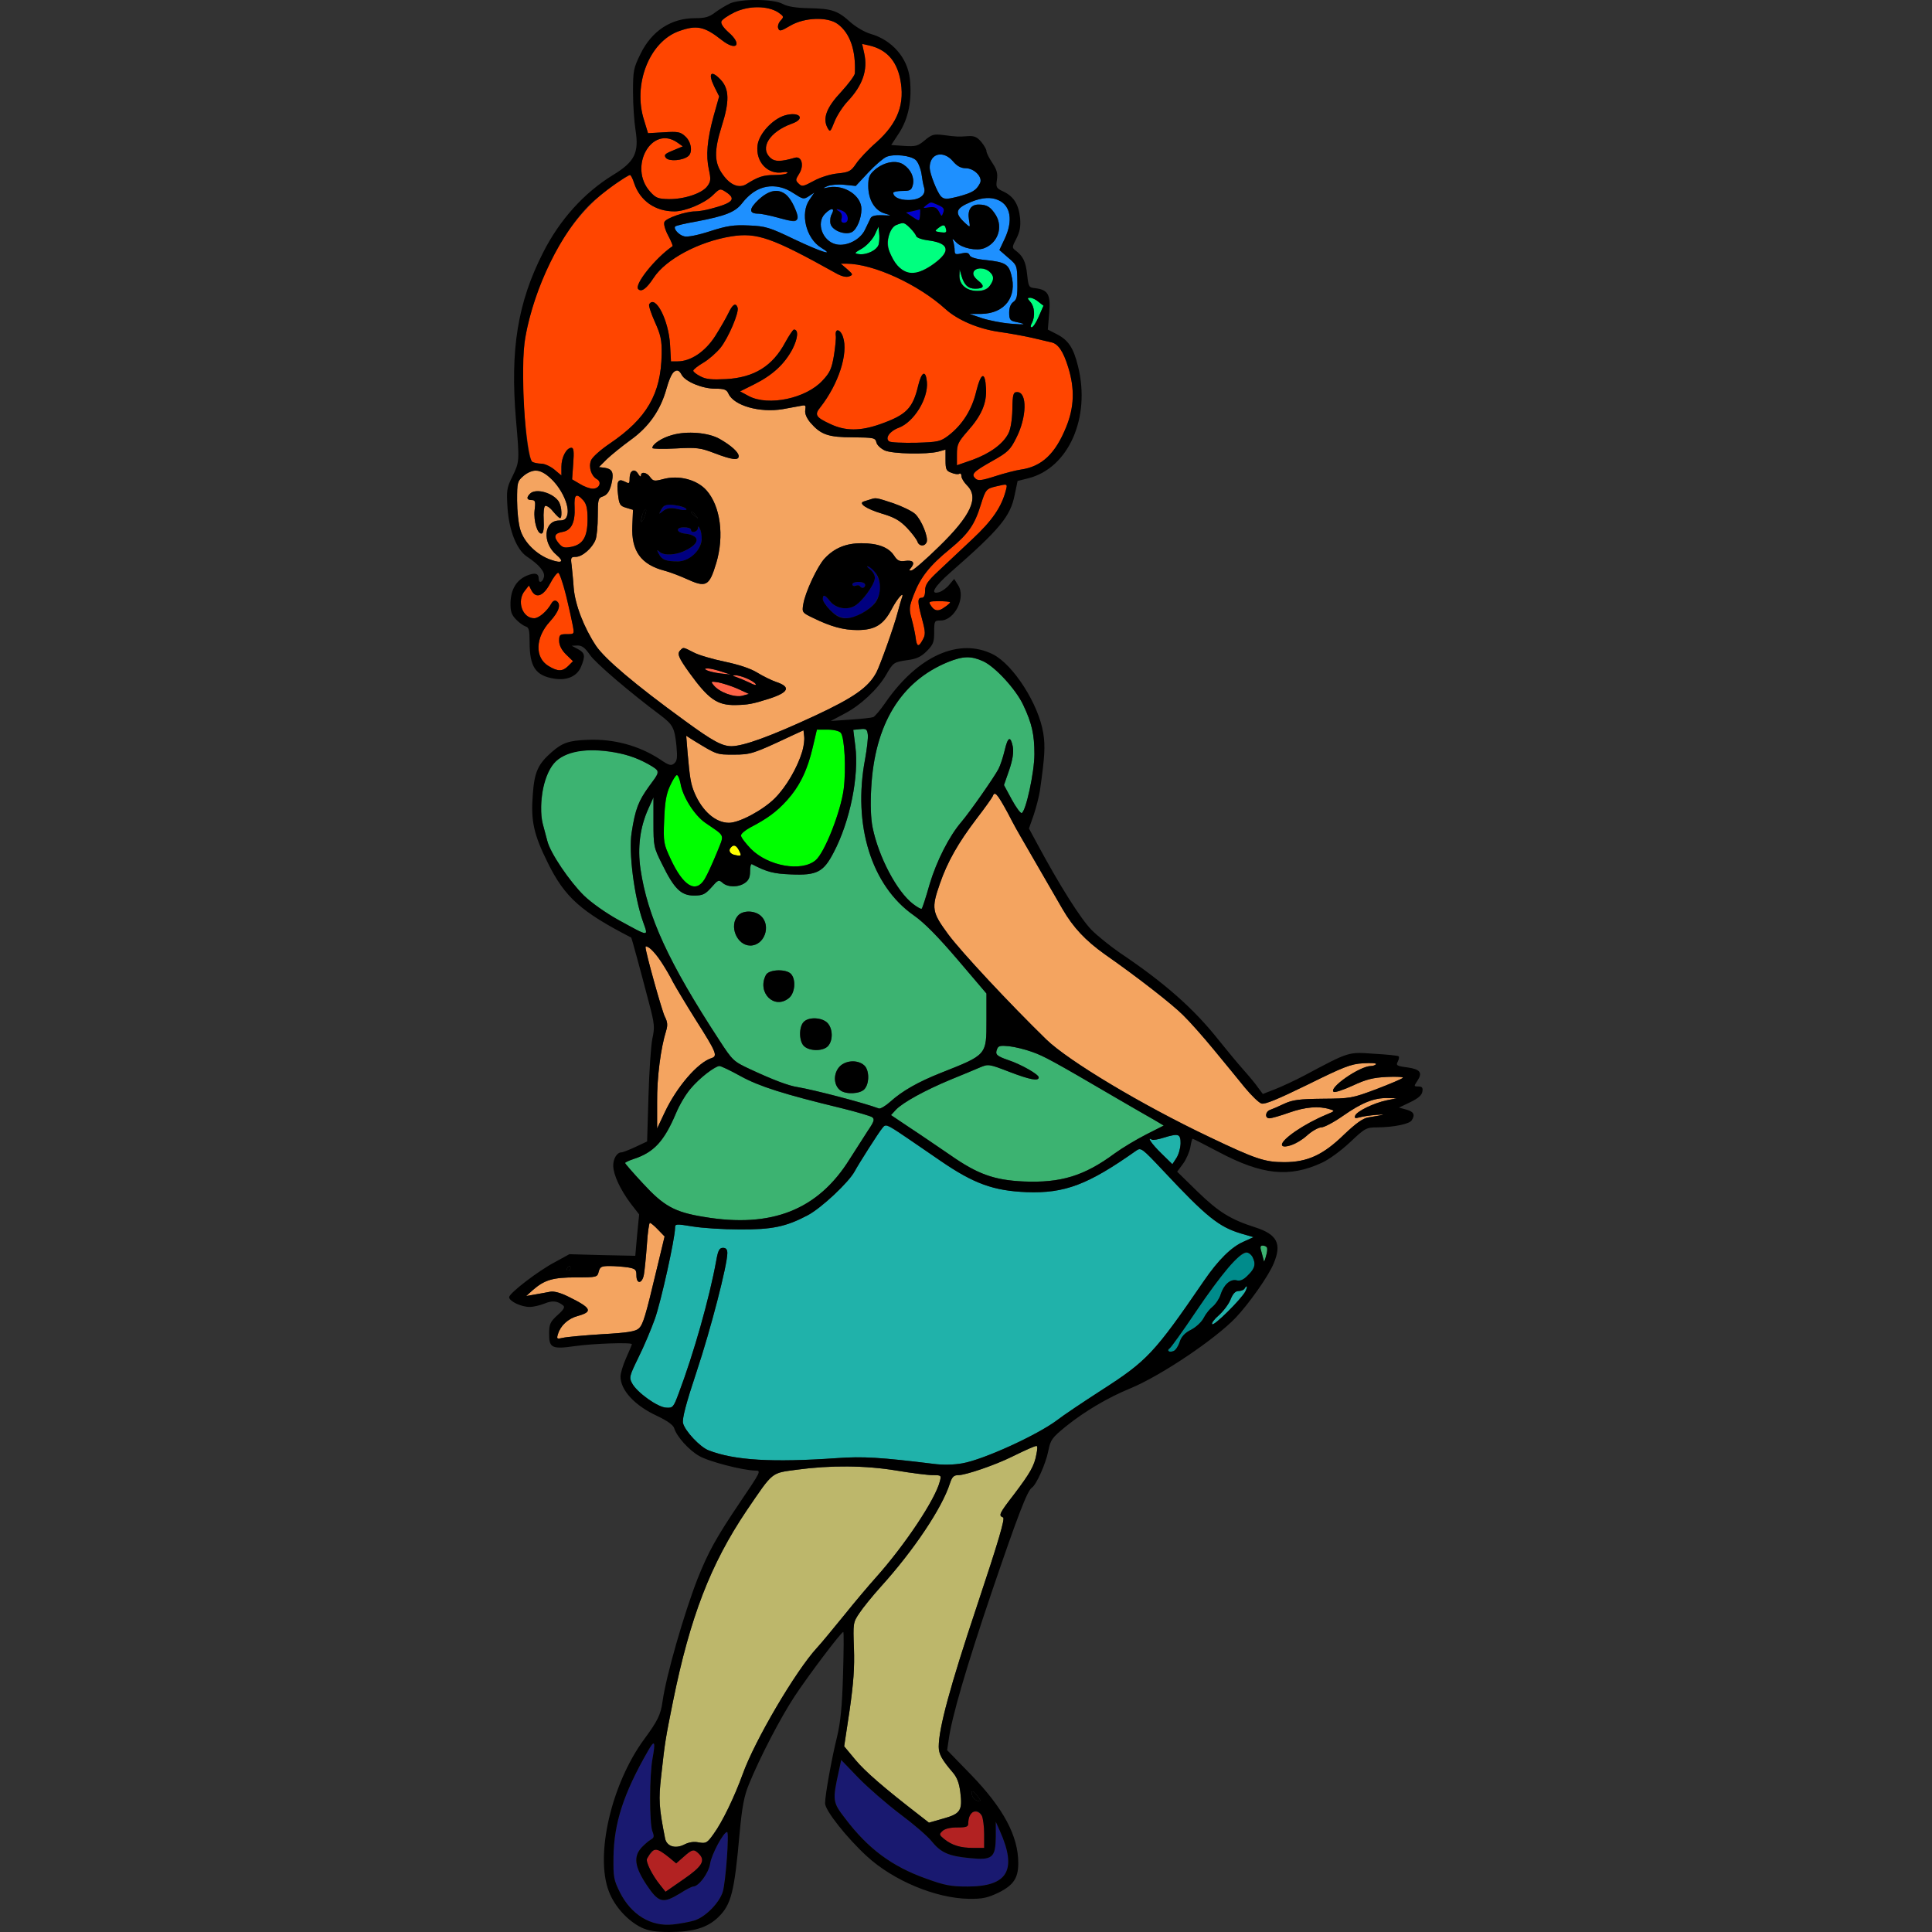 <?xml version="1.0" encoding="utf-8"?>
<!-- Generator: Adobe Illustrator 21.0.0, SVG Export Plug-In . SVG Version: 6.00 Build 0)  -->
<svg version="1.1"
	 id="svg118" inkscape:version="0.92.2 5c3e80d, 2017-08-06" sodipodi:docname="27.svg" xmlns:cc="http://creativecommons.org/ns#" xmlns:dc="http://purl.org/dc/elements/1.1/" xmlns:inkscape="http://www.inkscape.org/namespaces/inkscape" xmlns:rdf="http://www.w3.org/1999/02/22-rdf-syntax-ns#" xmlns:sodipodi="http://sodipodi.sourceforge.net/DTD/sodipodi-0.dtd" xmlns:svg="http://www.w3.org/2000/svg"
	 xmlns="http://www.w3.org/2000/svg" xmlns:xlink="http://www.w3.org/1999/xlink" x="0px" y="0px" viewBox="0 0 850 850"
	 style="enable-background:new 0 0 850 850;" xml:space="preserve">
<rect x="0" y="0" width="850" height="850" fill="#333333" stroke="none"/>
<style type="text/css">
	.st0{fill:none;}
	.st1{fill:#FF4500;}
	.st2{fill:#1E90FF;}
	.st3{fill:#0000CD;}
	.st4{fill:#00FF7F;}
	.st5{fill:#F4A460;}
	.st6{fill:#000080;}
	.st7{fill:#FF6347;}
	.st8{fill:#3CB371;}
	.st9{fill:#00FF00;}
	.st10{fill:#FFFF00;}
	.st11{fill:#20B2AA;}
	.st12{fill:#008B8B;}
	.st13{fill:#BDB76B;}
	.st14{fill:#191970;}
	.st15{fill:#B22222;}
</style>
<sodipodi:namedview  bordercolor="#666666" borderopacity="1" gridtolerance="10" guidetolerance="10" id="namedview120" inkscape:current-layer="svg118" inkscape:cx="821.34496" inkscape:cy="703.05847" inkscape:pageopacity="0" inkscape:pageshadow="2" inkscape:window-height="978" inkscape:window-maximized="1" inkscape:window-width="1920" inkscape:window-x="0" inkscape:window-y="1" inkscape:zoom="0.41647059" objecttolerance="10" pagecolor="#ffffff" showgrid="false">
	</sodipodi:namedview>
<g id="g116" transform="translate(0,0) scale(1,1)">
	<path id="path4" class="st0" d="M0,0h162.3c140.8,0.1,161.8,0.3,158.9,1.5c-1.7,0.8-4.7,2.6-6.6,4c-2.6,2-4.4,2.5-8.8,2.5
		c-10.5,0-19,5.5-24,15.7c-3.1,6.3-3.3,7.4-3.3,16.8c0,5.5,0.5,13,1.1,16.7c1.6,10.1-0.4,14-9.9,19.8c-12.7,7.8-23.4,19.6-30.7,34
		c-11.3,22.1-14.6,42.9-12,73.6c1.6,18.3,1.6,18.5-1.6,25.1c-2.5,5-2.6,6.1-2.1,14c0.7,9.7,4,18.1,8.4,21.1c5.6,3.7,8.2,6.9,7.6,9.1
		c-0.6,2.4-2.3,2.9-2.3,0.7c0-2.4-1.7-2.8-5.3-1.3c-4.4,1.9-6.9,5.9-7.1,11.7c-0.1,3.9,0.4,5.4,2.3,7.4c1.3,1.4,3.2,2.8,4.3,3.2
		c1.5,0.4,1.8,1.6,1.8,6.8c0,11,2.6,14.9,10.9,16.2c5.6,0.9,10-1.1,11.7-5.2c2-4.8,1.8-6.1-1.4-7.8l-2.7-1.5l2.6-0.1
		c2,0,3.3,1,5.5,4.2c2.5,3.6,17.6,16.5,31,26.5c5.4,4.1,6.2,5.5,7,13.4c0.5,5.3,0.3,6.7-1,7.8c-1.3,1.1-2.3,0.9-6.2-1.8
		c-9.3-6.1-20.5-9.1-31.9-8.6c-8.3,0.3-11.1,1.3-15.9,5.5c-6,5.3-7.5,8.8-8.2,18.6c-0.9,11.6,0.4,17.5,6.6,30
		c7.5,15.2,14.6,21.5,36.7,32.9c0.2,0.1,3.9,13.7,7.9,29c2.4,9.1,2.5,10.5,1.4,15.5c-0.6,3-1.4,14.4-1.7,25.4l-0.6,19.8l-5.1,2.4
		c-2.8,1.3-5.6,2.4-6.2,2.4c-2,0-3.7,2.9-3.6,6c0.1,4,3.2,10.5,7.6,16.4l3.8,4.9l-0.9,9.1l-0.8,9.1l-14.5-0.3l-14.5-0.4l-6.2,3.4
		c-7.5,3.9-20.3,13.8-20.3,15.5c0,1.8,5.3,4.3,9,4.3c1.7,0,4.6-0.7,6.6-1.5c3.4-1.4,5.6-1.2,8.1,0.8c1,0.7,0.4,1.8-2.4,4.3
		c-3.2,2.9-3.7,4-3.7,8c-0.1,6.5,1.2,7.1,11.6,5.6c7.8-1.1,24.8-1.7,24.8-0.8c0,0.2-1.1,2.9-2.5,6c-1.4,3.1-2.5,6.8-2.5,8.2
		c0,6,6.2,12.8,16.2,17.4c4.4,2.1,6.9,3.9,7.4,5.3c1.1,3.7,6.4,9.6,10.9,12.2c4.1,2.5,19.3,6.4,24.8,6.5c2.7,0,2.5,0.3-6.9,14.2
		c-10.3,15.3-13.7,21.4-18.5,33.4c-5.9,15.1-13.8,42.5-15.4,53.9c-0.8,5.9-2.2,8.7-8.1,16.7c-14.4,19.6-21.7,51.1-15.5,67
		c2.5,6.4,8.6,13.3,13.7,15.4c1.9,0.8,3.4,1.6,3.4,1.9c0,0.3-64.1,0.5-142.5,0.5H0V425V0z"/>
	<path id="path6" class="st0" d="M595.8,0H850v425v425l-272.7-0.1c-240.4,0-272.3-0.2-268.8-1.5c5.9-2.2,11.2-7.8,12.9-13.8
		c1.9-6.8,2.4-10.4,4-28.1c1.1-11.8,2-16.4,4.1-21.5c4.8-11.8,13.9-29.3,20.1-38.7c6-9.1,20.4-28.2,21.4-28.3
		c0.3,0,0.2,8.4-0.1,18.7c-0.4,14.2-1.1,20.9-2.6,27.3c-2.4,9.6-5.3,25.8-5.3,29.4c0,3.1,9.5,15.1,18.3,23.2
		c11.7,10.8,30.3,18.5,44.7,18.8c6.3,0.1,8.4-0.4,13.3-2.7c6.6-3.3,8.7-6.4,8.7-13c0-11.9-6.5-24.1-20.7-38.8L416.7,770l0.7-4.7
		c1.3-9.7,7.7-31.7,18.9-64.8c11.6-34.1,15.7-44.7,17.7-46c1.9-1.2,6.1-10.5,7.2-16.1c1-5,1.6-5.8,7.7-10.8
		c8.2-6.6,18.4-12.7,28.7-16.9c13.4-5.6,37-21.5,46-30.9c5.8-6.1,14.6-18.5,16.8-24c3.6-8.6,1.5-12.7-8.1-15.8
		c-11-3.5-16.2-6.8-25.5-15.8l-8.9-8.7l2.6-3.5c1.4-1.9,2.8-5.2,3.2-7.2c0.3-2.1,0.8-3.8,1-3.8c0.3,0,5.5,2.7,11.6,5.9
		c24.3,12.9,40.6,11.6,57.6-4.3c6.8-6.4,7.2-6.6,12.3-6.6c7.2-0.1,13.9-1.5,14.9-3.1c1.6-2.5,0.9-3.8-2.3-4.7l-3.3-0.9l5-2.4
		c3.5-1.7,5.1-3.1,5.3-4.7c0.3-1.7-0.2-2.2-1.8-2.2c-2,0-2-0.1-0.4-2.5c2.4-3.6,1.2-5.1-4.5-5.9c-4.7-0.6-5-0.9-4.1-2.6
		c0.5-1,0.7-2.1,0.3-2.3c-0.5-0.3-5.4-0.8-10.9-1.1c-11.3-0.8-10.7-1-30.4,9.5c-4.1,2.2-10,4.9-13,6.1l-5.4,2.1l-2.1-2.8
		c-1.1-1.6-4-5.1-6.5-7.9c-2.5-2.8-7.2-8.5-10.5-12.6c-11.1-14.1-24-25.5-43.8-38.8c-4.2-2.9-9.8-7.4-12.4-10
		c-4.9-5-14.1-19.6-24.2-38.4l-3.4-6.3l2.1-6c1.1-3.3,2.3-8,2.7-10.5c2.2-15.4,2.4-19.7,1.5-25.4c-2-12.7-13.1-30.1-22.1-34.7
		c-14.9-7.5-33.1,0.6-47.4,21.3c-2.2,3.2-4.6,6-5.3,6.3c-0.8,0.3-5.3,0.8-10,1.1l-8.7,0.6l6-3.2c7-3.6,14.6-10.7,18.3-17
		c3.2-5.6,3.4-5.7,9.6-6.6c3.8-0.5,5.8-1.4,8.3-3.9c2.9-2.9,3.3-4,3.3-8.4c0-4.9,0.1-5.1,2.8-5.1c6.2,0,11.3-10.2,7.7-15.6l-1.7-2.7
		l-2.2,2.6c-1.1,1.4-3.1,2.8-4.3,3.2c-4.4,1.3-2.4-2.3,4.9-8.7c21.6-18.9,26.3-24.5,28.2-34l1.3-6.2l4.8-1.2
		c17.6-4.5,27.4-26.6,21.8-49.2c-2-8.2-4.3-11.6-9.4-14.2l-3.9-2l0.6-7.3c0.7-8.1-0.5-10.2-6.1-10.9c-2.9-0.3-3-0.6-3.6-6
		c-0.6-5.7-1.8-8.1-5.1-10.6c-1.6-1.2-1.6-1.5,0.4-5.3c1.5-3,1.9-5.2,1.6-8.9c-0.6-6-2.8-9.6-7.3-11.7c-3.2-1.5-3.4-1.9-2.9-5.2
		c0.4-2.8,0-4.4-2-7.4c-1.4-2.1-2.6-4.4-2.6-5.2s-1.1-2.6-2.3-4.1c-1.8-2.1-3.1-2.7-5.8-2.5c-4.1,0.3-5.1,0.3-11-0.5
		c-4.1-0.5-5-0.2-8,2.3c-3.1,2.6-4,2.8-9.1,2.5l-5.7-0.4l3.6-5.5c4-6.3,5.6-14.3,4.6-23.6c-1-9.2-7.8-17.1-17.3-19.8
		c-2.5-0.7-6.4-3-8.8-5.1c-5.6-5.1-8.2-6-18.2-6.2c-5.8-0.1-9.4-0.7-11.5-1.8C341.7,0.2,357.5,0.1,595.8,0z"/>
	<path id="path8" class="st1" d="M342.3,5.4c2.6,1.8,2.7,2,1.1,3.7c-0.9,1-1.4,2.5-1,3.4c0.5,1.4,1.2,1.2,5.3-1.2
		c6.3-3.7,16.5-4,20.9-0.7c5.4,4,8,11.6,7.5,21.7c-0.1,1-2.8,4.6-6,8.1c-6.5,6.9-8.2,11.6-6.1,15.7c1.2,2.2,1.3,2.1,3.2-2.7
		c1.1-2.7,3.7-6.7,5.8-8.9c6.5-6.9,8.9-13.7,7.2-21.1l-0.9-4.1l3.1,0.7c7.4,1.7,11.9,6.5,13.6,14.5c2.3,11-0.9,19.6-10.4,28.1
		c-3.7,3.2-7.7,7.5-9,9.5c-2.2,3.2-3,3.7-8,4.2c-3.2,0.3-7.7,1.7-10.6,3.3c-4.6,2.5-5.2,2.6-6.6,1.2c-1.5-1.4-1.4-1.8,0.1-4.2
		c2.4-3.6,1.3-8.1-1.8-7.2c-6.2,1.8-8.8,1.8-10.7,0.1c-4.9-4.4-0.5-11.5,9.4-15.1c6.3-2.2,3.3-5.5-3.2-3.6c-5.4,1.7-11.2,8-11.9,13
		c-1,7.4,4.5,13.2,11.2,12c1.3-0.3,2.2-0.1,1.9,0.3c-0.3,0.5-2.9,0.9-5.7,0.9c-4.9,0-7.2,0.8-12.3,4c-3.2,2-7.1,0.5-10.4-4.2
		c-3.8-5.2-3.9-10.4-0.5-21.2c3.5-11,3.4-16.5-0.5-20.6c-4.2-4.4-5.6-2.8-2.8,3l2.2,4.4l-2.4,8.5c-2.9,10.6-3.5,17.6-2.1,23.8
		c0.9,4.1,0.8,5.2-0.7,7.2c-2.3,3.2-10.3,5.8-17,5.7c-4.7-0.1-5.7-0.5-8.2-3.3c-9.7-10.8,0.7-29.5,12-21.6l2.4,1.7l-4.3,1.8
		c-3.7,1.5-4.1,2-3.1,3.3c1.4,1.6,7.3,1.2,9.8-0.8c2-1.6,1.4-6.2-1.2-8.6c-2.2-2.1-3.3-2.3-9.5-1.9l-7,0.4l-1.7-5.6
		c-5.1-15.7,2.2-34.6,15.3-39.3c7.8-2.8,11.2-2.1,18.8,3.9c6.6,5.2,9.3,2,2.9-3.5c-2.2-2-3.4-3.8-3-4.7c0.3-0.8,2.9-2.6,5.8-4
		C329.5,2.4,337.7,2.5,342.3,5.4z"/>
	<path id="path10" class="st2" d="M402.9,70.4c1,0.9,2.1,3.6,2.5,5.9c0.3,2.3,0.8,5.1,1.2,6.3c0.9,3.2-2,5.4-7,5.4
		c-3.9,0-6.6-1.3-6.6-3.2c0-0.4,1.8-0.8,4-0.8c3.4,0,4-0.3,4.6-2.6c0.8-3.2-0.8-6.8-4.1-9c-3.2-2.1-8.4-1.2-12.5,2.2
		c-2.5,2.2-3,3.3-3,7.2c0,6,2.8,10.8,7.2,12.1c3.3,1,3.3,1-1.1,0.8c-3-0.1-4.6,0.3-5.1,1.3c-0.4,0.8-1.5,3.2-2.5,5.2
		c-2.1,4.3-8,7.3-12.6,6.3c-6-1.3-9-9.4-4.9-13.5c2.7-2.7,4.4-2.6,3,0.1c-0.7,1.1-0.9,3.1-0.6,4.4c0.8,3,6.5,5.1,9.4,3.6
		c2.2-1.2,4.2-6,4.2-10.1c0-5.9-7.4-10.8-14.3-9.6c-3,0.6-3,0.5-0.7-0.5c1.4-0.6,4.8-0.9,7.5-0.6l5,0.5l5.5-5.9c3-3.2,6.6-6.3,8-6.9
		C393.4,67.6,400.7,68.4,402.9,70.4z"/>
	<path id="path12" class="st2" d="M419.3,71c1.8,2.1,3.5,3,5.5,3c3.9,0,7.8,4.1,6.3,6.7c-1.6,3.1-3.3,4.1-9.6,5.8
		c-7,1.8-7.8,1.3-10.7-6.2c-2.1-5.5-2.2-7.6-0.8-10.4C411.7,66.9,416.3,67.4,419.3,71z"/>
	<path id="path14" class="st1" d="M277.2,77c0.3,0,1.2,1.6,1.8,3.6c2.6,7.7,9.2,12.4,17.7,12.4c4.8,0,13.2-3.5,16.9-7.1
		c3.1-3,3.2-3.1,5.8-1.4c4.7,3.1,3.1,4.8-6.9,7.4c-2.2,0.6-5.2,1.1-6.6,1.1c-4.3,0-13,3-13.6,4.7c-0.4,0.9,0.4,3.6,1.7,6
		c1.3,2.4,2.1,4.5,1.9,4.6c-7.7,5.3-17,17-15.1,18.9c1.4,1.4,3.6-0.1,6.8-5c5.4-8.2,19.9-15.9,34.1-18.2
		c11.3-1.8,17.9,0.5,45.9,16.1c2.6,1.5,4.7,2,6,1.5c1.8-0.7,1.7-0.9-0.9-3.2l-2.8-2.4h2.4c11.9,0,31.7,9.1,43.7,20
		c5.3,4.8,14.4,8.7,23.5,10c4.4,0.6,10.9,1.8,14.5,2.6c3.6,0.9,7.4,1.7,8.5,2c3,0.6,5.3,3.9,7.5,11.1c2.9,9.4,2.6,17.5-0.9,26.1
		c-4.8,11.9-10.8,17.5-20,18.8c-2.1,0.3-7.2,1.6-11.2,2.9c-6.2,2-7.6,2.1-8.8,1c-1.9-1.9-1-2.9,7.5-7.7c6.8-3.8,7.9-4.9,10.5-10.1
		c4.7-9.2,4.9-20.2,0.4-20.2c-1.7,0-2,0.9-2.1,7.6c-0.1,4.7-0.8,8.9-1.8,10.7c-2.4,4.6-8.1,8.7-15.7,11.5l-6.9,2.4v-4.8
		c0-4.3,0.5-5.4,4.6-10.1c6.2-6.9,8.6-12.4,8.2-19c-0.4-7.6-2.2-7-4.3,1.4c-1.9,8.1-6.1,14.7-12.2,19.4c-3.6,2.7-4.5,2.9-14.3,3.2
		c-5.8,0.1-11.1-0.1-11.8-0.6c-2-1.4,0.3-4.6,4.2-6c6.7-2.5,13.1-12.9,12.4-20.2c-0.5-5.3-2.3-4.6-3.8,1.5
		c-2.4,10.2-5.2,13-16.7,17.1c-8.8,3.1-15.3,3.1-21.9,0c-6.5-3-7.2-4.1-4.5-7.4c8-10.2,12.4-23.7,10-30.9c-1.1-3.5-3.6-4.1-3.2-0.7
		c0.2,1-0.2,5-0.8,8.8c-1,5.8-1.7,7.5-5,11c-7.2,7.9-23.8,11.4-32.4,6.9l-3.9-2.1l6.2-3.1c8.2-4.1,13.3-8.9,16.8-15.4
		c2.5-4.9,2.8-8.7,0.7-8.7c-0.4,0-2.1,2.5-3.8,5.6c-5.6,10.5-13.7,15.5-26.1,16.2c-6.2,0.3-8.8,0.1-11.2-1.2c-1.8-0.9-3.2-2-3.2-2.5
		c0-0.5,2-2.1,4.4-3.5s5.8-4.4,7.6-6.6c3.5-4.4,8.3-15.7,7.5-17.7c-0.8-2.3-2.2-1.4-4,2.4c-1,2.1-3.6,6.6-5.8,10.1
		c-4.4,6.9-10.8,11.2-16.6,11.2h-2.9l-0.4-7.3c-0.6-10.9-6.5-22.3-9.2-17.8c-0.3,0.5,0.8,3.9,2.5,7.7c2.6,5.8,3.1,7.9,3,14.3
		c-0.3,17.4-6.5,28.2-22.9,39.3c-4,2.7-7.7,6-8.2,7.4c-1.1,2.9,0.1,6.8,2.6,8.2c2.3,1.3,1.1,4.2-1.8,4.2c-1.3,0-3.8-0.9-5.7-2.1
		l-3.4-2l0.5-7c0.4-5.3,0.2-6.9-0.8-6.9c-2.2,0-4.4,4.2-4.4,8.3v3.9l-3.1-2.6c-1.7-1.4-4.3-2.6-5.7-2.6c-1.5,0-3.3-0.4-4-0.8
		c-1.7-1.1-4.2-22.8-4.2-37.3c0-12.9,1-19.5,4.6-31.7c7.1-23.5,19.8-42.2,35.9-53.1C273.8,78.9,276.8,77,277.2,77z"/>
	<path id="path16" class="st2" d="M349.1,85c4.2,2.7,4.5,2.8,6.8,1.3l2.4-1.6l-2.1,3.1c-4.3,6-1.6,17.1,5.1,21.2
		c6.4,3.9,0,1.9-11.8-3.7c-11-5.3-12.7-5.8-20-6.1c-6.7-0.3-9.5,0.1-17,2.5c-5.2,1.7-10,2.7-11.4,2.3c-2.4-0.5-5-3.4-4-4.4
		c0.3-0.3,4.3-1.3,9-2.1c13.2-2.5,17.4-4.2,20.4-8.1c1.5-2,4.1-4.4,5.9-5.5C337.2,81,343.8,81.4,349.1,85z M333.8,87.8
		c-4.4,4.1-4.4,6.2-0.2,6.2c1.3,0,5.6,0.9,9.5,2c6.1,1.7,7.1,1.7,7.6,0.4c0.8-2-2.6-9.2-5.1-11C342,82.9,338.3,83.7,333.8,87.8z"/>
	<path id="path18" class="st2" d="M442.1,104.9l-2.4,5.1l3.9,3.4c3.9,3.3,3.9,3.5,4,10.7c0.1,6.2-0.2,7.6-1.7,8.7
		c-1.2,0.8-1.9,2.5-1.9,4.7c0,3,0.4,3.6,2.8,4.1c5.3,1.1,4.6,1.4-2.2,0.8c-3.8-0.3-9.4-1.4-12.5-2.4l-5.6-1.9h5.3
		c10.3-0.2,15.8-7.5,13.1-17.3c-1.2-4.6-2.8-5.5-11.2-6.4c-4.3-0.4-6.8-1.2-7.1-2.1c-0.4-1.1-1.4-1.3-3.6-0.8c-2.6,0.6-3,0.4-3-1.3
		c0-1.1-0.3-2.9-0.6-3.9c-0.6-1.5-0.4-1.5,1.4,0.4c2.5,2.5,8.8,3.8,12.2,2.5c6-2.3,8.4-9.2,5.1-14.6c-2.3-3.6-3.9-4.6-7.6-4.6
		c-3.3,0-4.9,2.4-4.2,6.6c0.6,3.6,0.6,3.6-1.4,1.8c-5.2-4.7-4.7-6.7,2.4-9.6C440.6,83.4,448.2,91.8,442.1,104.9z"/>
	<path id="path20" class="st3" d="M412.7,90.2c2.4,1,2.9,1.7,2.3,3.3c-0.7,1.9-0.7,1.9-1.9-0.4c-1-1.8-1.9-2.2-4.3-1.9
		c-2.8,0.5-2.9,0.4-1.3-0.9C409.8,88.7,409.2,88.7,412.7,90.2z"/>
	<path id="path22" class="st3" d="M371.1,93c2.3,1.3,2.6,5,0.3,5c-1.1,0-1.5-0.6-1.1-2c0.3-1.2-0.1-2.4-1.1-3
		C366.9,91.7,368.6,91.7,371.1,93z"/>
	<path id="path24" class="st3" d="M404.7,92.1c0.2,0,0.2,1,0.1,2.4c-0.3,3-0.2,3-3.5,0.8l-2.7-1.8l2.9-0.6
		C403.2,92.5,404.6,92.2,404.7,92.1z"/>
	<path id="path26" class="st4" d="M397.3,98.1c1-0.1,5.3,4.1,5.8,5.8c0.3,0.7,2.5,1.5,4.9,1.8c5.8,0.7,8,1.9,8,4.2
		c0,3.6-11.4,11.2-15.5,10.3c-6.4-1.4-11.2-9.7-9.5-16.3c0.7-2.6,1.9-4.3,3.3-4.9C395.5,98.5,396.9,98.1,397.3,98.1z"/>
	<path id="path28" class="st4" d="M416.2,100.8c0.4,1.5,0,1.7-2.4,1.4c-2.6-0.4-2.7-0.5-1.1-1.8C415.1,98.6,415.7,98.7,416.2,100.8z
		"/>
	<path id="path30" class="st4" d="M386.5,99.7l0.3,2.8c0.2,1.5,0.1,3.8-0.2,5c-0.7,2.5-5.2,4.8-8.8,4.3c-2.1-0.3-2-0.5,1.5-2.5
		c2.1-1.3,4.4-3.8,5.5-5.9L386.5,99.7z"/>
	<path id="path32" class="st4" d="M437,122.3c0,3.2-3.1,5.7-7.1,5.7c-4.7,0-7.9-2.8-7.8-6.8l0.1-2.7l0.8,2.8c1.2,4.1,2.9,5.7,6,5.7
		c3.9,0,4.4-1.1,1.4-3.5c-1.8-1.5-2.5-2.7-2.1-3.8C429.6,116.4,437,118.7,437,122.3z"/>
	<path id="path34" class="st4" d="M453.2,131c0.9,0,2.6,0.8,3.7,1.8l2.2,1.7l-2.1,4.8c-1.1,2.6-2.5,4.7-3.1,4.7
		c-0.6,0-0.6-0.7,0.1-1.9c1.5-2.9,1.2-7.2-0.7-9.3C451.9,131.2,451.9,131,453.2,131z"/>
	<path id="path36" class="st5" d="M299.9,164.9c1.6,3,9.1,6.1,14.7,6.1c4.1,0,5.1,0.4,5.9,2.2c2.4,5.3,13.8,8.5,23.9,6.8
		c3.4-0.6,7-1.3,8.2-1.5c1.8-0.4,2-0.1,1.7,1.8c-0.3,1.6,0.5,3.5,2.2,5.6c4.6,5.3,7.8,6.5,18.8,6.5c9.2,0.1,9.8,0.2,10.3,2.3
		c0.3,1.2,2,2.7,3.7,3.5c3.6,1.5,18.3,1.8,23.5,0.5l3.2-0.9v4.6c0,4.1,0.3,4.8,2.6,5.6c1.4,0.6,3,0.8,3.5,0.4
		c0.5-0.3,0.9,0.2,0.9,1.1c0,0.9,1.1,2.7,2.5,4.1c5.3,5.3,1.7,13.2-12.4,26.9c-5.6,5.5-11,10.2-11.9,10.4c-1.4,0.3-1.4,0.1-0.3-1.2
		c1.8-2.3,0.7-3.4-2.8-2.9c-2.3,0.3-3.3-0.1-4.7-2.3c-2.4-3.7-7.1-5.5-14.4-5.5c-6.8,0-11.9,2.1-16.2,6.7
		c-3.1,3.3-8.6,14.9-9.4,20.2c-0.6,3.5-0.4,3.7,4.2,5.9c7.9,3.9,13.5,5.4,19.6,5.4c7.7,0,11.5-2.3,15.1-9.2c2.6-5,5.9-8.5,4.4-4.7
		c-0.3,0.9-1.1,3.5-1.7,5.9c-1.5,6-7.7,23.3-9.4,26.6c-3.5,6.6-9.9,11.1-27.3,19.2c-19.2,8.9-31,13.2-36.4,13.3
		c-4.2,0-8.3-2.2-20.6-11.2c-21.9-15.9-35.2-27.2-39.1-33c-5.3-8-9.2-18.1-9.8-25.5c-0.2-3.3-0.7-7.8-0.9-9.9
		c-0.5-3.4-0.3-3.7,1.8-3.7c2.9,0,7.3-3.9,8.7-7.5c0.6-1.5,1-6.2,1-10.5c0-7,0.2-7.9,2-8.5c2.3-0.7,3.5-2.7,4.3-7
		c0.7-3.8-0.1-5.2-3.3-5.7l-2.5-0.3l3.5-3.5c2-1.9,6.7-5.7,10.4-8.4c8-5.7,13.2-13.1,15.8-22.5c1-3.6,2.3-6.8,3-7.3
		C298.1,162.6,298.8,162.8,299.9,164.9z M295.7,191.4c-4.5,1.2-8.7,4-8.7,5.7c0,0.4,4.6,0.5,10.3,0.2c9.3-0.5,10.8-0.3,17.1,2.1
		c7.6,2.9,10.6,3.3,10.6,1.3c0-1.7-3.3-4.7-8.4-7.6C311.7,190.3,302.2,189.5,295.7,191.4z M277,210.7c0,2.1-0.2,2.2-2.1,1.2
		c-3-1.5-3.7-0.2-3,5.6c0.5,4.5,0.9,5.1,3.6,5.9l3,0.9l-0.3,7.1c-0.5,11,3.8,17,14.2,19.7c2.3,0.6,6.5,2.2,9.4,3.5
		c8.9,4.1,10.2,3.4,13.3-6.8c3.6-12,1.9-25.1-4.3-32.1c-4.2-4.7-12.2-6.8-19.1-4.9c-3.8,1-4.3,0.9-5.6-0.8c-1.5-2.2-4.1-2.7-4.1-0.8
		c0,0.7-0.5,0.5-1.1-0.5C279.2,205.7,277,206.8,277,210.7z M383,219.7c-0.8,0.2-2.1,0.7-2.9,0.9c-2.7,0.8,1,3.3,8,5.4
		c5.4,1.6,7.8,3,10.9,6.2c2.2,2.3,4.2,5,4.6,6c0.7,2.2,3.2,2.4,4.1,0.3c0.8-2.2-2.3-9.8-5.1-12.4c-1.3-1.2-5.6-3.3-9.6-4.7
		C385.4,218.9,385.4,218.9,383,219.7z M299.3,286.1c-1.5,1.5-0.8,3.2,4,9.9c8.4,11.6,12.2,14.3,20.2,14.2c5.6-0.1,7.7-0.5,14.9-2.8
		c8.7-2.8,9.7-5.2,3-7.4c-2-0.7-5.7-2.5-8.3-4.1c-2.9-1.8-8.1-3.5-14.3-4.8c-5.3-1.1-11.5-2.9-13.7-4.1
		C300.4,284.6,300.7,284.7,299.3,286.1z"/>
	<path id="path38" class="st6" d="M293.9,222c3.3,0,8.1,1.2,8.1,2.1c0,0.4-1.2,0.4-2.7,0.1c-4.1-1-5.8-0.9-7.8,0.8
		c-1.7,1.4-1.7,1.3-0.6-0.8C291.5,223,292.9,222,293.9,222z"/>
	<path id="path40" d="M284,224c0.5,0,0.3,1.3-0.3,3c-1.3,3.5-2.1,3.3-1.1-0.4C282.9,225.2,283.6,224,284,224z"/>
	<path id="path42" d="M306.1,226.7c1.3,1.6,1.2,1.7-0.3,0.4c-1-0.7-1.8-1.5-1.8-1.7C304,224.6,304.8,225.1,306.1,226.7z"/>
	<path id="path44" class="st6" d="M308.2,233.3c2.3,6.3-3.1,13.7-10,13.7c-5.2,0-7-0.7-8.4-3.4c-0.9-1.7-0.8-1.9,0.3-0.9
		c1.9,1.9,7.5,1.6,11.8-0.7c6.2-3.1,6.1-6.4-0.3-7.2c-4.1-0.4-4.6-2.8-0.7-2.8c1.7,0,3.1,0.4,3.1,1c0,1.8,3,1.1,3.1-0.8
		C307.1,231.2,307.5,231.6,308.2,233.3z"/>
	<path id="path46" class="st7" d="M317.5,295.5l4,1.3l-4.5-0.5c-2.5-0.3-5.2-0.9-6-1.4C308.6,293.5,312.8,293.9,317.5,295.5z"/>
	<path id="path48" class="st7" d="M323.3,297.1c2.3-0.1,8.3,2.4,9.2,3.9c0.4,0.6-0.8,0.4-2.6-0.6c-1.9-0.9-4.5-2-5.9-2.5
		C322.3,297.4,322.1,297.1,323.3,297.1z"/>
	<path id="path50" class="st7" d="M316,300.2c1.9,0.4,5.8,1.6,8.5,2.8l5,2.3l-2.9,0.8c-3.4,0.9-10.1-1.5-12.6-4.6
		C312.6,299.8,312.7,299.7,316,300.2z"/>
	<path id="path52" class="st5" d="M235.9,207c6.1,0,15.3,13.1,13.7,19.5c-0.5,1.9-1.3,2.5-3.5,2.5c-6.9,0-7.7,9.8-1.2,15.2
		c3.4,2.9,2.4,3.8-2.5,2.1c-6.2-2.1-11.9-7.7-13.5-13.3c-0.8-2.5-1.4-8.3-1.4-12.8c0-7.9,0.1-8.5,2.8-10.8
		C231.8,208.1,234.4,207,235.9,207z M233.2,217.2c-1.7,1.7-1.5,2.8,0.7,2.8c1.6,0,1.8,0.6,1.3,4.5c-0.5,4.8,1.3,10.8,3.2,10.2
		c0.7-0.2,1-2.5,0.8-5.9c-0.2-3.1,0.1-5.8,0.6-6.2c0.6-0.3,2.2,0.7,3.5,2.4c3.1,3.7,3.7,3.7,3.7,0.4c0-3.6-1.6-6.1-5-7.9
		C238.5,215.7,234.8,215.6,233.2,217.2z"/>
	<path id="path54" class="st1" d="M442.6,215.5c-1.9,7.5-6,13.5-14.9,21.8c-5.1,4.8-11.8,11.1-14.9,14c-4.7,4.4-5.8,6-5.8,8.6
		c0,2.1-0.5,3.1-1.5,3.1c-1.9,0-1.9,1.7,0.2,9.5c1.5,5.5,1.5,6.8,0.3,8.9c-1.9,3.6-2.7,3.2-3.2-1.2c-0.3-2-1.1-5.7-1.8-8.2
		c-1.1-4-1-5.1,1-10.3c2.9-7.6,6.9-12.8,16-20.2c8-6.6,10.8-10.6,13.5-19.4c2.1-6.7,2.4-7.1,6.7-8.1
		C443.2,212.8,443.3,212.8,442.6,215.5z"/>
	<path id="path56" class="st1" d="M256.6,220.1c1.4,1.6,1.9,3.6,1.9,8.3c0,7.8-2,11.2-7.2,12.2c-3.1,0.6-3.9,0.3-5.5-1.6
		c-2.4-2.9-1.9-4.4,1.8-5c3.8-0.7,5.5-4.2,5.2-10.8C252.5,217.5,253.5,216.7,256.6,220.1z"/>
	<path id="path58" class="st6" d="M381.9,249.2c2.8,0.8,5.4,5.6,5.3,9.5c-0.2,4.6-2.6,8.1-7.8,11c-5.8,3.3-9.9,3-14-1.1
		c-1.9-1.9-3.4-4.1-3.4-5c0-2.2,0.9-2,3.1,0.8c2.4,3.1,7,4.1,10.5,2.4c3.4-1.6,9.2-9.5,9.3-12.5c0.1-1.2-0.9-2.9-2.1-3.8
		C381.5,249.5,381.1,249,381.9,249.2z"/>
	<path id="path60" class="st1" d="M245.6,252c0.9,0,4.5,13.1,6.4,23.2c0.7,3.8,0.7,3.8-2.6,3.8c-3.1,0-3.4,0.3-3.4,2.9
		c0,1.9,1,4,3,6l3.1,3L250,293c-2.5,2.5-4.6,2.5-8.7,0c-6.1-3.7-5.8-12.5,0.6-19.5c4.1-4.5,5.1-7.7,2.9-9.1c-0.7-0.4-1.6,0-2.2,1.1
		c-2,3.5-5.5,6.5-7.6,6.5c-5.2,0-7.8-7.6-4.1-12.1l1.8-2.3l1.2,2.3c2,3.6,5.2,2.3,8.1-3.1C243.4,254.1,245,252,245.6,252z"/>
	<path id="path62" class="st6" d="M380.5,256.9c0.3,0.5,0.1,1.2-0.4,1.5c-0.5,0.4-1.2,0.2-1.6-0.3c-0.3-0.6-1.2-0.8-2-0.4
		c-0.8,0.3-1.5,0-1.5-0.6C375,255.8,379.6,255.6,380.5,256.9z"/>
	<path id="path64" class="st1" d="M413.1,264.5c2.7,0,4.9,0.2,4.9,0.5c0,0.3-1.1,1.3-2.5,2.2c-2.6,2-4.5,1.7-6.1-1
		C408.4,264.7,408.8,264.5,413.1,264.5z"/>
	<path id="path66" class="st8" d="M432.5,290.9c5.3,2.4,14.5,12.4,17.7,19.3c3.8,8,4.9,13,4.9,21.6c0,8-3.8,25.3-5.6,25.9
		c-0.5,0.2-2.5-2.5-4.4-6l-3.4-6.3l2.3-6.6c1.6-4.7,2-7.8,1.6-10.3c-1-4.9-2.2-4.4-3.6,1.7c-0.7,2.9-1.9,6.6-2.7,8.1
		c-1.8,3.5-12.7,19.1-16.4,23.4c-5.3,6.2-10.8,17-13.9,27.3c-1.6,5.7-3.2,10.6-3.5,10.8c-0.2,0.3-2-0.7-3.8-2.1
		c-7.1-5.4-15.2-20.8-17.8-33.7c-0.8-3.9-1-10.2-0.6-17.3c1.5-28,13-46.9,33.7-55.4C423.7,288.6,427.2,288.5,432.5,290.9z"/>
	<path id="path68" class="st8" d="M381.8,323.2c0.2,1.4-0.4,6.3-1.2,10.8c-5.5,29,2.8,55.7,21.4,68.7c4.7,3.3,10.6,9.3,19.4,19.6
		l12.6,14.8V449c0,15.3,0.2,15-20,23c-10.1,4-17.1,8-22.3,12.7c-2.1,1.9-4.4,3.2-5,3c-6.3-2.4-28.5-8.2-35.7-9.4
		c-4.1-0.6-10.9-3.2-21-7.9c-7.3-3.4-7.7-3.8-13.5-12.7c-22.4-34.3-31.6-54.4-34.7-75.3c-1.4-9.5-0.2-18.5,3.4-26.5l2.3-5.1v10.9
		c0,10.6,0.1,11.1,3.8,18.5c5.3,10.8,8.3,13.8,14,13.8c3.9,0,4.9-0.5,7.7-3.6c2.9-3.3,3.2-3.5,4.9-2c2.2,2,7,2.1,9.9,0
		c1.6-1.1,2.2-2.5,2.2-5c0-2,0.3-3.4,0.8-3.2c6.7,3.5,9.6,4.2,17.2,4.5c11.4,0.5,14.3-1,18.8-9.7c7.2-13.7,11.2-33.6,9.5-46.8
		l-0.9-7.1l3-0.3C381.1,320.5,381.5,320.8,381.8,323.2z M324.7,402.8c-4.1,4.5-0.5,13.2,5.4,13.2c6.2,0,9.3-8.7,4.7-13
		C332.1,400.5,326.9,400.4,324.7,402.8z M337,428.9c-4.1,7.7,3.6,15.5,10.1,10.2c2.6-2.1,3.2-7.9,1-10.5
		C346.1,426.2,338.4,426.4,337,428.9z M353.6,449.6c-2.2,2.2-2.1,8.7,0.2,10.7c2.5,2.3,8.5,2.2,10.5-0.1c2.3-2.5,2.1-7.8-0.3-10.2
		C361.6,447.6,355.8,447.3,353.6,449.6z M369,469.7c-2.5,3.2-2.1,7.9,0.7,10c2.5,1.9,8.7,1.6,10.6-0.5c2.3-2.5,2.2-8.5-0.1-10.5
		C377.2,466,371.5,466.5,369,469.7z"/>
	<path id="path70" class="st5" d="M353.5,321.3l0.3,2.6c0.9,6.2-5.7,20.1-12.9,27.3c-5.2,5.2-15.6,10.8-20.2,10.8
		c-5.9,0-11.8-5.2-15.2-13.3c-1.6-3.9-2-6.3-3-17.6l-0.6-7.4l3.3,2.1c10.3,6.3,10.1,6.2,17.6,6.2s8.5-0.3,25.7-8.4L353.5,321.3z"/>
	<path id="path72" class="st9" d="M359.4,321h4.7c2.7,0,5.1,0.6,5.8,1.4c1.7,2,2.4,16,1.3,24.7c-1.3,10-8.4,28.1-12.4,31.4
		c-6.2,5.2-20.8,2.6-28.4-5c-2.4-2.5-4.4-5.1-4.4-5.9c0-0.8,1.8-2.3,4-3.5c15.9-8.3,23.6-18.1,27.6-35.4L359.4,321z"/>
	<path id="path74" class="st8" d="M282.5,334.8c8.4,4.3,8.3,4.1,3.1,11.1c-4.7,6.5-6.1,10-7.7,20.4c-1.4,8.5,1.1,28.2,5,39.2
		c2.4,6.8,3,6.8-10.9-0.8c-5.4-3-11.8-7.5-15.1-10.7c-6.3-6.2-14.8-18.7-16.1-24c-0.5-1.9-1.4-5.3-2-7.5c-1.4-5.7-0.4-17.4,2-22.1
		s4.6-6.8,9.2-8.8C256.9,328.6,273.9,330.3,282.5,334.8z"/>
	<path id="path76" class="st9" d="M297.8,341c0.5,0,1.2,1.7,1.6,3.7c0.9,5.7,6.1,14,10.9,17.3c9.1,6.3,8.5,4.6,4.9,13.6
		c-1.8,4.4-4.1,9.4-5.2,11.2c-3.9,6.4-9.4,3.1-15-9c-3-6.5-3.2-7.2-2.8-17c0.3-7.8,0.9-11.5,2.6-15.1C296,343.1,297.3,341,297.8,341
		z"/>
	<path id="path78" class="st5" d="M443.4,357.7c2.5,4.9,5.1,9.5,5.6,10.3s4,6.9,7.8,13.5c3.8,6.6,8.6,14.9,10.7,18.5
		c4.7,8.1,10.1,13.8,18.5,19.8c14.6,10.2,29.7,22,34.5,26.8c2.9,2.8,9,9.7,13.6,15.3c4.6,5.6,10.8,13.1,13.6,16.6
		c2.9,3.5,6.2,6.7,7.3,7c1.5,0.5,7.4-2,20.3-8.3c15.8-7.8,19-9.1,24.4-9.4c3.4-0.2,6-0.1,5.7,0.4c-0.3,0.4-1.3,0.8-2.2,0.8
		c-5,0-19,9.8-16.4,11.4c0.6,0.3,4.3-0.9,8.4-2.8c5.8-2.7,8.8-3.5,15-3.8c4.3-0.2,7.4,0,7,0.4c-0.5,0.5-5.7,2.7-11.7,5
		c-10.7,4-11.4,4.1-23.5,4.2c-10.4,0.1-13.3,0.5-17,2.2c-2.5,1.2-5.3,2.4-6.2,2.7c-2.2,0.8-2.4,3.7-0.3,3.7c0.9,0,4.8-1.1,8.7-2.5
		c7.1-2.5,13-3,17.8-1.5c2.4,0.7,2.4,0.8-1.5,2.4c-14,5.9-25.6,15.8-16,13.6c2-0.4,5.3-2.4,7.5-4.4c2.2-2,5.1-3.6,6.3-3.6
		c1.3,0,5.6-2.3,9.6-5.1c8.3-5.8,13.6-7.9,19.5-7.8l4.1,0.1l-4.4,0.9c-5.5,1.1-13.4,4.9-13.9,6.8c-0.4,1.1,0.1,1.2,1.9,0.7
		c1.3-0.4,4.7-0.9,7.4-1.1c4.8-0.4,4-0.1-3.4,1.1c-2.5,0.4-5.4,2.5-10.6,7.4c-9.3,9.1-16.2,12.3-26.5,12.3c-8.5,0-12.5-1.3-33-11.1
		c-29.5-14-61.9-33.4-71.7-42.9c-16.1-15.7-37.3-38.4-43.1-46.2c-7.2-9.8-7.5-11.4-3.7-22.3c3.3-9.6,8.1-18,16-28.4
		c3.7-4.8,6.9-9.3,7.2-10C437.6,347.9,438.6,348.9,443.4,357.7z"/>
	<path id="path80" class="st10" d="M325,373.9c1.4,2.7,1.3,2.9-1.5,2.3c-2.4-0.4-3.3-2.1-1.8-3.5C322.8,371.5,323.9,371.9,325,373.9
		z"/>
	<path id="path82" class="st5" d="M285.9,417.2c2,1.2,6.7,8,10.2,14.9c1.3,2.4,5.8,9.9,10,16.6c9.1,14.3,9.7,15.9,7,16.8
		c-6.1,1.9-15.4,12.7-20.7,24l-3.3,7v-11.6c-0.1-10.8,1.6-23.9,4-31.5c0.7-2.3,0.6-3.8-0.6-6.1c-1.3-2.6-8.5-28.4-8.5-30.6
		C284,416.3,284.8,416.5,285.9,417.2z"/>
	<path id="path84" class="st8" d="M444,460.3c2.6,0.3,7.1,1.4,10.1,2.5c5.1,1.8,8.9,3.8,37.4,20.5c6.6,3.8,13.9,8.1,16.3,9.4
		l4.2,2.5l-7.7,3.9c-4.3,2.2-10.5,5.9-13.8,8.3c-13.5,10-23.8,13.1-40.2,12.4c-12.9-0.6-20.2-3.2-32.2-11.6
		c-5.3-3.6-13.3-9.1-17.9-12.1l-8.2-5.5l2.2-2.4c3.1-3.2,12.7-8.5,24-13.2c5.1-2.1,11-4.5,13-5.4c3.6-1.5,3.9-1.5,12.7,1.9
		c9.1,3.5,13.1,4.3,13.1,2.5c0-1.3-7.7-5.7-13.4-7.6c-5.2-1.8-5.9-2.5-4.9-4.9C439.2,460.1,440.2,459.9,444,460.3z"/>
	<path id="path86" class="st8" d="M316.5,469c0.7,0,4.9,2,9.4,4.5c8.2,4.5,18.9,7.9,44.5,14.1c6.5,1.6,12.5,3.4,13.3,3.9
		c1.2,0.9,0.9,1.9-1.9,6c-1.8,2.8-5.4,8.4-8,12.5c-13.9,22.3-34.3,30.4-64,25.4c-13.1-2.1-17.8-4.8-27-14.8
		c-4.3-4.6-7.8-8.7-7.8-8.9c0-0.3,1.7-1.1,3.8-1.8c8.9-2.9,13.4-7.8,18.6-20.1c3-7.3,7.9-13.6,13.9-17.9
		C313.5,470.3,315.9,469,316.5,469z"/>
	<path id="path88" class="st11" d="M413.9,510.8c14.6,10,23.2,13.1,37.8,13.7c16.8,0.6,27-3.3,48.1-18.2c2.2-1.5,2.4-1.4,12,8.8
		c19,20.3,24.5,24.7,34.2,27.6l5.5,1.6l-4.4,2c-5.3,2.3-11.1,8-17.4,17.2c-21.9,32-25.1,35.3-45.2,48.2c-8.2,5.3-17,11.2-19.4,13.1
		c-8.6,6.5-32.4,17.4-41.7,19c-3.9,0.7-8.7,0.8-13,0.2c-22.8-2.8-30.7-3.3-42-2.5c-28.7,2-45.3,1-56.6-3.4
		c-3.8-1.4-10.5-8.6-11.3-12c-0.4-2,1.3-8.6,6-22.7c6.2-18.6,13.5-46.9,13.5-52.1c0-1.6-0.6-2.3-1.9-2.3c-1.6,0-2.2,1.1-3,5.7
		c-3,16.5-9.9,40.8-16.5,58.3c-2.3,6.2-2.6,6.5-5.5,6.3c-3.7-0.1-12.9-6.7-15-10.7c-1.4-2.5-1.2-3.2,2.8-11.4
		c2.4-4.8,5.6-12.4,7.2-16.9c2.7-7.5,8.9-35.6,8.9-40.1c0-1.8,0.4-1.8,7.8-0.6c4.2,0.7,13.5,1.3,20.5,1.3c14.4,0.1,20.5-1.2,30-6.2
		c6.1-3.2,18.3-14.7,20.8-19.5c1.6-3,10.4-16.9,12.1-18.9C389.9,494.2,388.3,493.2,413.9,510.8z"/>
	<path id="path90" class="st11" d="M518,499.3c2.1,0.4,1.8,6.9-0.5,10.3l-1.7,2.6l-4.9-4.8c-4.3-4.2-6.5-7.5-4.1-6
		c0.5,0.3,2.8-0.1,5.3-0.9C514.5,499.7,517.2,499.2,518,499.3z"/>
	<path id="path92" class="st5" d="M285.9,538c0.4,0,2,1.3,3.6,3l2.9,3l-3.3,13.7c-5.2,21.9-6.2,25.1-8.1,26.8
		c-1.4,1.3-5.2,1.9-16.2,2.5c-7.8,0.5-15.6,1.2-17.2,1.6c-2.6,0.6-2.8,0.5-2.1-1.7c1.1-3.7,4.5-6.8,8.6-7.9c6.9-1.9,6.2-3.5-4-8.5
		c-3.4-1.7-6.3-2.5-8-2.2c-1.4,0.3-4.4,0.8-6.6,1.2l-4,0.7l3-2.7c5.1-4.4,8.7-5.5,18.9-5.5c9.2,0,9.4-0.1,10-2.5
		c0.6-2.2,1.2-2.5,4.9-2.5c2.3,0,5.9,0.3,8,0.6c3.3,0.6,3.7,1,3.7,3.5c0,4.1,2.6,3.7,3.3-0.4c0.3-1.7,0.9-7.6,1.3-13
		C284.9,542.4,285.6,538,285.9,538z"/>
	<path id="path94" class="st8" d="M555.5,548c2.1,0,2.5,1.3,1.5,4.6c-0.4,1.6-0.9,2.7-0.9,2.4c-0.1-0.3-0.5-2-1-3.8
		C554.3,548.7,554.4,548,555.5,548z"/>
	<path id="path96" class="st12" d="M551,552.9c1.6,3.1,1.2,5.1-1.9,8.1c-2,2.1-3.5,2.7-5,2.3c-2.8-0.7-5.7,1.9-7.1,6.3
		c-0.6,1.9-2.2,4.2-3.4,5.2c-1.3,1-3.1,3.2-4,5s-3.4,4.1-5.5,5.2c-2.8,1.4-4.3,3-5.1,5.4c-0.6,1.9-1.8,3.7-2.7,4
		c-1.9,0.8-3.2-0.2-1.7-1.2c0.6-0.4,5.8-7.6,11.5-16.1c5.7-8.5,12.7-17.8,15.4-20.8C546.9,550.7,549.3,549.8,551,552.9z"/>
	<path id="path98" d="M250.6,557c0.2,0,0.4,0.4,0.4,1c0,0.5-0.5,1-1.1,1c-0.5,0-0.7-0.5-0.4-1C249.8,557.4,250.3,557,250.6,557z"/>
	<path id="path100" class="st11" d="M547.9,568.2c-1.9,3.5-13.8,15.3-14.6,14.4c-0.4-0.4,0.9-2.2,2.9-3.9c2-1.8,4.4-4.9,5.2-7
		c1-2.5,2.1-3.7,3.5-3.7c1.1,0,2.3-0.5,2.6-1C548.7,565,549,566,547.9,568.2z"/>
	<path id="path102" class="st13" d="M456,639.7c-0.9,5.2-2.8,8.4-9.9,17.8c-6.5,8.4-6.9,9.3-4.8,10.1c1,0.3-1.9,10.2-11.5,39
		C418,741.9,413,760.4,413,768.5c0,3.2,1.4,5.7,6.1,11.2c2,2.3,2.9,4.8,3.4,8.8c1,8,0.1,9.5-7.5,11.6l-6.3,1.8l-4.1-3.2
		c-15.4-11.9-24-19.3-28.3-24.5l-4.9-5.9l2.4-15.9c1.7-11.9,2.2-18.7,1.9-27.2c-0.4-11-0.4-11.4,2.4-15.5c1.5-2.3,5.8-7.6,9.5-11.7
		c14.4-15.9,26.9-34.6,30.3-45.3c1-3,1.7-3.7,3.8-3.7c3.1,0,16-4.4,23.3-8c3-1.5,6.6-3.2,8-3.8C456.7,635.6,456.8,635.7,456,639.7z"
		/>
	<path id="path104" class="st13" d="M394.5,647c6.6,1.1,13.7,2,15.9,2c3.7,0,3.8,0.1,3.1,2.7c-2,8-15.4,28.1-28.2,42.4
		c-2.7,3-8.9,10.3-13.8,16.4c-4.9,6-10.3,12.6-12.1,14.5c-9.3,10.1-27.4,40.8-32.7,55.7c-3.6,9.9-8.9,20.9-12.7,26.1
		c-2.9,4.1-3.4,4.3-6.5,3.8c-2.3-0.5-4.5-0.1-6.6,1c-3.9,1.9-7.6,0.7-8.3-2.8c-2.7-13.7-2.9-17-1.7-27.5c1.7-15.5,1.9-16.3,5.2-32.8
		c7.5-37,16.5-60.3,32.3-83.8c12-17.6,10.7-16.5,22.2-18.1C365.4,644.6,380.7,644.7,394.5,647z"/>
	<path id="path106" class="st14" d="M287.1,773.6c-1.4,7.4-1.4,28.4-0.1,32c0.9,2.3,0.8,2.9-0.6,3.7c-1,0.6-2.8,2.1-4.1,3.5
		c-3.7,4-3.1,8.5,2.2,16.5c5.3,7.9,7.1,8.3,14.7,3.7c2.6-1.7,5.2-3,5.7-3c2.5,0,6.8-5.8,7.5-10c0.6-4.1,5.9-14,7.5-14
		c1,0-0.6,22-1.9,26.3c-1.5,4.9-7.8,11.3-12.7,12.7c-2.1,0.6-6.3,1.4-9.3,1.7c-9.6,1-18.2-4.2-23.2-14c-2.8-5.6-3-6.8-2.9-15.6
		c0.2-15,4.4-28,15.2-46.8C288,765.2,288.5,766,287.1,773.6z"/>
	<path id="path108" class="st14" d="M370.1,774.3l7.7,8c4.2,4.3,12.4,11.4,18.2,15.8c5.8,4.3,12.1,9.7,13.9,12
		c4.1,5,7.4,6.5,16.9,7.4c9.8,1,11.2-0.2,11.3-9.4v-6.6l1.8,4c7.7,17.3,3.5,24.5-14.3,24.5c-7.2,0-10-0.5-18.2-3.5
		c-14.9-5.3-25.5-13.1-35.6-26.5c-5.5-7.1-5.6-7.9-2.8-20.6L370.1,774.3z"/>
	<path id="path110" d="M430.2,790.4c1.7,2.3,1.7,2.4-0.1,1.9c-1.1-0.3-2.1-1.3-2.4-2.4C427,787.3,428.1,787.6,430.2,790.4z"/>
	<path id="path112" class="st15" d="M432,798.9c0.5,1.1,1,4.7,1,8v6.1h-4.9c-5.5,0-9.2-1.1-12.7-3.9c-2.2-1.8-2.3-2.1-0.8-3.5
		c1-1,3.3-1.6,6.5-1.6c4.2,0,4.9-0.3,4.9-1.9c0-1.1,0.3-2.6,0.6-3.5C427.4,796.4,430.7,796.6,432,798.9z"/>
	<path id="path114" class="st15" d="M294.5,817.3l3,2.5l3.3-2.9c3.8-3.4,4.5-3.5,6.7-1.3c3,3,1.4,5.6-6.9,11.3l-7.8,5.4l-2.3-2.9
		c-3.6-4.4-6.6-10.5-5.8-11.7c0.3-0.7,1.3-2,2.1-2.9C288.4,812.9,289.5,813.2,294.5,817.3z"/>
	<path d="M344.3,1.7c2.2,1.2,5.9,1.8,11.7,1.9c10,0.2,12.6,1.1,18.2,6.2c2.4,2.1,6.3,4.4,8.8,5.1c9.5,2.7,16.3,10.6,17.3,19.8
		c1,9.3-0.6,17.3-4.6,23.6l-3.6,5.5l5.7,0.4c5.1,0.3,6,0.1,9.1-2.5c3-2.5,3.9-2.8,8-2.3c5.9,0.8,6.9,0.8,11,0.5
		c2.7-0.2,4,0.4,5.8,2.5c1.2,1.5,2.3,3.3,2.3,4.1s1.2,3.1,2.6,5.2c2,3,2.4,4.6,2,7.4c-0.5,3.3-0.3,3.7,2.9,5.2
		c4.5,2.1,6.7,5.7,7.3,11.7c0.3,3.7-0.1,5.9-1.6,8.9c-2,3.8-2,4.1-0.4,5.3c3.3,2.5,4.5,4.9,5.1,10.6c0.6,5.4,0.7,5.7,3.6,6
		c5.6,0.7,6.8,2.8,6.1,10.9L461,145l3.9,2c5.1,2.6,7.4,6,9.4,14.2c5.6,22.6-4.2,44.7-21.8,49.2l-4.8,1.2l-1.3,6.2
		c-1.9,9.5-6.6,15.1-28.2,34c-7.3,6.4-9.3,10-4.9,8.7c1.2-0.4,3.2-1.8,4.3-3.2l2.2-2.6l1.7,2.7c3.6,5.4-1.5,15.6-7.7,15.6
		c-2.7,0-2.8,0.2-2.8,5.1c0,4.4-0.4,5.5-3.3,8.4c-2.5,2.5-4.5,3.4-8.3,3.9c-6.2,0.9-6.4,1-9.6,6.6c-3.7,6.3-11.3,13.4-18.3,17
		l-6,3.2l8.7-0.6c4.7-0.3,9.2-0.8,10-1.1c0.7-0.3,3.1-3.1,5.3-6.3c14.3-20.7,32.5-28.8,47.4-21.3c9,4.6,20.1,22,22.1,34.7
		c0.9,5.7,0.7,10-1.5,25.4c-0.4,2.5-1.6,7.2-2.7,10.5l-2.1,6l3.4,6.3c10.1,18.8,19.3,33.4,24.2,38.4c2.6,2.6,8.2,7.1,12.4,10
		c19.8,13.3,32.7,24.7,43.8,38.8c3.3,4.1,8,9.8,10.5,12.6c2.5,2.8,5.4,6.3,6.5,7.9l2.1,2.8l5.4-2.1c3-1.2,8.9-3.9,13-6.1
		c19.7-10.5,19.1-10.3,30.4-9.5c5.5,0.3,10.4,0.8,10.9,1.1c0.4,0.2,0.2,1.3-0.3,2.3c-0.9,1.7-0.6,2,4.1,2.6c5.7,0.8,6.9,2.3,4.5,5.9
		c-1.6,2.4-1.6,2.5,0.4,2.5c1.6,0,2.1,0.5,1.8,2.2c-0.2,1.6-1.8,3-5.3,4.7l-5,2.4l3.3,0.9c3.2,0.9,3.9,2.2,2.3,4.7
		c-1,1.6-7.7,3-14.9,3.1c-5.1,0-5.5,0.2-12.3,6.6c-3.8,3.6-9.4,7.7-12.4,9c-14.3,6.6-26.3,5.3-45.2-4.7c-6.1-3.2-11.3-5.9-11.6-5.9
		c-0.2,0-0.7,1.7-1,3.8c-0.4,2-1.8,5.3-3.2,7.2l-2.6,3.5l8.9,8.7c9.3,9,14.5,12.3,25.5,15.8c9.6,3.1,11.7,7.2,8.1,15.8
		c-2.2,5.5-11,17.9-16.8,24c-9,9.4-32.6,25.3-46,30.9c-10.3,4.2-20.5,10.3-28.7,16.9c-6.1,5-6.7,5.8-7.7,10.8
		c-1.1,5.6-5.3,14.9-7.2,16.1c-2,1.3-6.1,11.9-17.7,46c-11.2,33.1-17.6,55.1-18.9,64.8l-0.7,4.7l10.6,10.9
		c14.2,14.7,20.7,26.9,20.7,38.8c0,6.6-2.1,9.7-8.7,13c-4.9,2.3-7,2.8-13.3,2.7c-14.4-0.3-33-8-44.7-18.8
		c-8.8-8.1-18.3-20.1-18.3-23.2c0-3.6,2.9-19.8,5.3-29.4c1.5-6.4,2.2-13.1,2.6-27.3c0.3-10.3,0.4-18.7,0.1-18.7
		c-1,0.1-15.4,19.2-21.4,28.3c-6.2,9.4-15.3,26.9-20.1,38.7c-2.1,5.1-3,9.7-4.1,21.5c-2.3,26-3.7,31.4-9.3,36.9
		c-4.8,4.7-11,6.6-21.6,6.6c-6.1,0-9.2-0.5-12.4-2c-6-3-11.7-9.2-14.2-15.8c-6.2-15.9,1.1-47.4,15.5-67c5.9-8,7.3-10.8,8.1-16.7
		c1.6-11.4,9.5-38.8,15.4-53.9c4.8-12,8.2-18.1,18.5-33.4c9.4-13.9,9.6-14.2,6.9-14.2c-5.5-0.1-20.7-4-24.8-6.5
		c-4.5-2.6-9.8-8.5-10.9-12.2c-0.5-1.4-3-3.2-7.4-5.3c-10-4.6-16.2-11.4-16.2-17.4c0-1.4,1.1-5.1,2.5-8.2c1.4-3.1,2.5-5.8,2.5-6
		c0-0.9-17-0.3-24.8,0.8c-10.4,1.5-11.7,0.9-11.6-5.6c0-4,0.5-5.1,3.7-8c2.8-2.5,3.4-3.6,2.4-4.3c-2.5-2-4.7-2.2-8.1-0.8
		c-2,0.8-4.9,1.5-6.6,1.5c-3.7,0-9-2.5-9-4.3c0-1.7,12.8-11.6,20.3-15.5l6.2-3.4l14.5,0.4l14.5,0.3l0.8-9.1l0.9-9.1l-3.8-4.9
		c-4.4-5.9-7.5-12.4-7.6-16.4c-0.1-3.1,1.6-6,3.6-6c0.6,0,3.4-1.1,6.2-2.4l5.1-2.4l0.6-19.8c0.3-11,1.1-22.4,1.7-25.4
		c1.1-5,1-6.4-1.4-15.5c-4-15.3-7.7-28.9-7.9-29c-22.1-11.4-29.2-17.7-36.7-32.9c-6.2-12.5-7.5-18.4-6.6-30
		c0.7-9.8,2.2-13.3,8.2-18.6c4.8-4.2,7.6-5.2,15.9-5.5c11.4-0.5,22.6,2.5,31.9,8.6c3.9,2.7,4.9,2.9,6.2,1.8c1.3-1.1,1.5-2.5,1-7.8
		c-0.8-7.9-1.6-9.3-7-13.4c-13.4-10-28.5-22.9-31-26.5c-2.2-3.2-3.5-4.2-5.5-4.2l-2.6,0.1l2.8,1.5c3.1,1.7,3.3,3,1.3,7.8
		c-1.7,4.1-6.1,6.1-11.7,5.2c-8.3-1.3-10.9-5.2-10.9-16.2c0-5.2-0.3-6.4-1.8-6.8c-1.1-0.4-3-1.8-4.3-3.2c-1.9-2-2.4-3.5-2.3-7.4
		c0.2-5.8,2.7-9.8,7.1-11.7c3.6-1.5,5.3-1.1,5.3,1.3c0,2.2,1.7,1.7,2.3-0.7c0.6-2.2-2-5.4-7.6-9.1c-4.4-3-7.7-11.4-8.4-21.1
		c-0.5-7.9-0.4-9,2.1-14c3.2-6.6,3.2-6.8,1.6-25.1c-2.6-30.7,0.7-51.5,12-73.6c7.3-14.4,18-26.2,30.7-34c9.5-5.8,11.5-9.7,9.9-19.8
		c-0.6-3.7-1.1-11.2-1.1-16.7c0-9.4,0.2-10.5,3.3-16.8c5-10.2,13.5-15.7,24-15.7c4.4,0,6.2-0.5,8.8-2.5c1.9-1.4,4.9-3.2,6.6-4
		C326-0.6,340.3-0.5,344.3,1.7z M323.2,5.4c-2.9,1.4-5.5,3.2-5.8,4c-0.4,0.9,0.8,2.7,3,4.7c6.4,5.5,3.7,8.7-2.9,3.5
		c-7.6-6-11-6.7-18.8-3.9c-13.1,4.7-20.4,23.6-15.3,39.3l1.7,5.6l7-0.4c6.2-0.4,7.3-0.2,9.5,1.9c2.6,2.4,3.2,7,1.2,8.6
		c-2.5,2-8.4,2.4-9.8,0.8c-1-1.3-0.6-1.8,3.1-3.3l4.3-1.8l-2.4-1.7c-11.3-7.9-21.7,10.8-12,21.6c2.5,2.8,3.5,3.2,8.2,3.3
		c6.7,0.1,14.7-2.5,17-5.7c1.5-2,1.6-3.1,0.7-7.2c-1.4-6.2-0.8-13.2,2.1-23.8l2.4-8.5l-2.2-4.4c-2.8-5.8-1.4-7.4,2.8-3
		c3.9,4.1,4,9.6,0.5,20.6c-3.4,10.8-3.3,16,0.5,21.2c3.3,4.7,7.2,6.2,10.4,4.2c5.1-3.2,7.4-4,12.3-4c2.8,0,5.4-0.4,5.7-0.9
		c0.3-0.4-0.6-0.6-1.9-0.3c-6.7,1.2-12.2-4.6-11.2-12c0.7-5,6.5-11.3,11.9-13c6.5-1.9,9.5,1.4,3.2,3.6c-9.9,3.6-14.3,10.7-9.4,15.1
		c1.9,1.7,4.5,1.7,10.7-0.1c3.1-0.9,4.2,3.6,1.8,7.2c-1.5,2.4-1.6,2.8-0.1,4.2c1.4,1.4,2,1.3,6.6-1.2c2.9-1.6,7.4-3,10.6-3.3
		c5-0.5,5.8-1,8-4.2c1.3-2,5.3-6.3,9-9.5c9.5-8.5,12.7-17.1,10.4-28.1c-1.7-8-6.2-12.8-13.6-14.5l-3.1-0.7l0.9,4.1
		c1.7,7.4-0.7,14.2-7.2,21.1c-2.1,2.2-4.7,6.2-5.8,8.9c-1.9,4.8-2,4.9-3.2,2.7c-2.1-4.1-0.4-8.8,6.1-15.7c3.2-3.5,5.9-7.1,6-8.1
		c0.5-10.1-2.1-17.7-7.5-21.7c-4.4-3.3-14.6-3-20.9,0.7c-4.1,2.4-4.8,2.6-5.3,1.2c-0.4-0.9,0.1-2.4,1-3.4c1.6-1.7,1.5-1.9-1.1-3.7
		C337.7,2.5,329.5,2.4,323.2,5.4z M390,69c-1.4,0.6-5,3.7-8,6.9l-5.5,5.9l-5-0.5c-2.7-0.3-6.1,0-7.5,0.6c-2.3,1-2.3,1.1,0.7,0.5
		c6.9-1.2,14.3,3.7,14.3,9.6c0,4.1-2,8.9-4.2,10.1c-2.9,1.5-8.6-0.6-9.4-3.6c-0.3-1.3-0.1-3.3,0.6-4.4c1.4-2.7-0.3-2.8-3-0.1
		c-4.1,4.1-1.1,12.2,4.9,13.5c4.6,1,10.5-2,12.6-6.3c1-2,2.1-4.4,2.5-5.2c0.5-1,2.1-1.4,5.1-1.3c4.4,0.2,4.4,0.2,1.1-0.8
		c-4.4-1.3-7.2-6.1-7.2-12.1c0-3.9,0.5-5,3-7.2c4.1-3.4,9.3-4.3,12.5-2.2c3.3,2.2,4.9,5.8,4.1,9c-0.6,2.3-1.2,2.6-4.6,2.6
		c-2.2,0-4,0.4-4,0.8c0,1.9,2.7,3.2,6.6,3.2c5,0,7.9-2.2,7-5.4c-0.4-1.2-0.9-4-1.2-6.3c-0.4-2.3-1.5-5-2.5-5.9
		C400.7,68.4,393.4,67.6,390,69z M409,73.7c0,2.6,3.4,11.1,5.1,12.8c1.3,1.3,2.2,1.3,7.4,0c6.3-1.7,8-2.7,9.6-5.8
		c1.5-2.6-2.4-6.7-6.3-6.7c-2,0-3.7-0.9-5.5-3C415.1,65.9,409,67.5,409,73.7z M277.2,77c-1.6,0.1-13.1,8.5-17.5,12.8
		c-12.7,12.3-24.7,36.8-28.6,58.6c-2.3,12.7,0,52.8,3.1,54.8c0.7,0.4,2.5,0.8,4,0.8c1.4,0,4,1.2,5.7,2.6l3.1,2.6v-3.9
		c0-4.1,2.2-8.3,4.4-8.3c1,0,1.2,1.6,0.8,6.9l-0.5,7l3.4,2c1.9,1.2,4.4,2.1,5.7,2.1c2.9,0,4.1-2.9,1.8-4.2c-2.5-1.4-3.7-5.3-2.6-8.2
		c0.5-1.4,4.2-4.7,8.2-7.4c16.4-11.1,22.6-21.9,22.9-39.3c0.1-6.4-0.4-8.5-3-14.3c-1.7-3.8-2.8-7.2-2.5-7.7
		c2.7-4.5,8.6,6.9,9.2,17.8l0.4,7.3h2.9c5.8,0,12.2-4.3,16.6-11.2c2.2-3.5,4.8-8,5.8-10.1c1.8-3.8,3.2-4.7,4-2.4
		c0.8,2-4,13.3-7.5,17.7c-1.8,2.2-5.2,5.2-7.6,6.6s-4.4,3-4.4,3.5c0,0.5,1.4,1.6,3.2,2.5c2.4,1.3,5,1.5,11.2,1.2
		c12.4-0.7,20.5-5.7,26.1-16.2c1.7-3.1,3.4-5.6,3.8-5.6c2.1,0,1.8,3.8-0.7,8.7c-3.5,6.5-8.6,11.3-16.8,15.4l-6.2,3.1l3.9,2.1
		c8.6,4.5,25.2,1,32.4-6.9c3.3-3.5,4-5.2,5-11c0.6-3.8,1-7.8,0.8-8.8c-0.4-3.4,2.1-2.8,3.2,0.7c2.4,7.2-2,20.7-10,30.9
		c-2.7,3.3-2,4.4,4.5,7.4c6.6,3.1,13.1,3.1,21.9,0c11.5-4.1,14.3-6.9,16.7-17.1c1.5-6.1,3.3-6.8,3.8-1.5c0.7,7.3-5.7,17.7-12.4,20.2
		c-3.9,1.4-6.2,4.6-4.2,6c0.7,0.5,6,0.7,11.8,0.6c9.8-0.3,10.7-0.5,14.3-3.2c6.1-4.7,10.3-11.3,12.2-19.4c2.1-8.4,3.9-9,4.3-1.4
		c0.4,6.6-2,12.1-8.2,19c-4.1,4.7-4.6,5.8-4.6,10.1v4.8l6.9-2.4c7.6-2.8,13.3-6.9,15.7-11.5c1-1.8,1.7-6,1.8-10.7
		c0.1-6.7,0.4-7.6,2.1-7.6c4.5,0,4.3,11-0.4,20.2c-2.6,5.2-3.7,6.3-10.5,10.1c-8.5,4.8-9.4,5.8-7.5,7.7c1.2,1.1,2.6,1,8.8-1
		c4-1.3,9.1-2.6,11.2-2.9c9.2-1.3,15.2-6.9,20-18.8c3.5-8.6,3.8-16.7,0.9-26.1c-2.2-7.2-4.5-10.5-7.5-11.1c-1.1-0.3-4.9-1.1-8.5-2
		c-3.6-0.8-10.1-2-14.5-2.6c-9.1-1.3-18.2-5.2-23.5-10c-12-10.9-31.8-20-43.7-20h-2.4l2.8,2.4c2.6,2.3,2.7,2.5,0.9,3.2
		c-1.3,0.5-3.4,0-6-1.5c-28-15.6-34.6-17.9-45.9-16.1c-14.2,2.3-28.7,10-34.1,18.2c-3.2,4.9-5.4,6.4-6.8,5
		c-1.9-1.9,7.4-13.6,15.1-18.9c0.2-0.1-0.6-2.2-1.9-4.6c-1.3-2.4-2.1-5.1-1.7-6c0.6-1.7,9.3-4.7,13.6-4.7c1.4,0,4.4-0.5,6.6-1.1
		c10-2.6,11.6-4.3,6.9-7.4c-2.6-1.7-2.7-1.6-5.8,1.4c-3.7,3.6-12.1,7.1-16.9,7.1c-8.5,0-15.1-4.7-17.7-12.4
		C278.4,78.6,277.5,77,277.2,77z M326.5,89.4c-3,3.9-7.2,5.6-20.4,8.1c-4.7,0.8-8.7,1.8-9,2.1c-1,1,1.6,3.9,4,4.4
		c1.4,0.4,6.2-0.6,11.4-2.3c7.5-2.4,10.3-2.8,17-2.5c7.3,0.3,9,0.8,20,6.1c11.8,5.6,18.2,7.6,11.8,3.7c-6.7-4.1-9.4-15.2-5.1-21.2
		l2.1-3.1l-2.4,1.6c-2.3,1.5-2.6,1.4-6.8-1.3C341.2,79.7,332.6,81.4,326.5,89.4z M427.3,88.8c-7.1,2.9-7.6,4.9-2.4,9.6
		c2,1.8,2,1.8,1.4-1.8c-0.7-4.2,0.9-6.6,4.2-6.6c3.7,0,5.3,1,7.6,4.6c3.3,5.4,0.9,12.3-5.1,14.6c-3.4,1.3-9.7,0-12.2-2.5
		c-1.8-1.9-2-1.9-1.4-0.4c0.3,1,0.6,2.8,0.6,3.9c0,1.7,0.4,1.9,3,1.3c2.2-0.5,3.2-0.3,3.6,0.8c0.3,0.9,2.8,1.7,7.1,2.1
		c8.4,0.9,10,1.8,11.2,6.4c2.7,9.8-2.8,17.1-13.1,17.3h-5.3l5.6,1.9c3.1,1,8.7,2.1,12.5,2.4c6.8,0.6,7.5,0.3,2.2-0.8
		c-2.4-0.5-2.8-1.1-2.8-4.1c0-2.2,0.7-3.9,1.9-4.7c1.5-1.1,1.8-2.5,1.7-8.7c-0.1-7.2-0.1-7.4-4-10.7l-3.9-3.4l2.4-5.1
		c3.6-7.8,2.6-14.4-2.8-16.8C436,86.6,432.3,86.8,427.3,88.8z M407.5,90.3c-1.6,1.3-1.5,1.4,1.3,0.9c2.4-0.3,3.3,0.1,4.3,1.9
		c1.2,2.3,1.2,2.3,1.9,0.4c0.6-1.6,0.1-2.3-2.3-3.3C409.2,88.7,409.8,88.7,407.5,90.3z M369.2,93c1,0.6,1.4,1.8,1.1,3
		c-0.4,1.4,0,2,1.1,2c2.3,0,2-3.7-0.3-5C368.6,91.7,366.9,91.7,369.2,93z M404.7,92.1c-0.1,0.1-1.5,0.4-3.2,0.8l-2.9,0.6l2.7,1.8
		c3.3,2.2,3.2,2.2,3.5-0.8C404.9,93.1,404.9,92.1,404.7,92.1z M394.3,99c-1.4,0.6-2.6,2.3-3.3,4.9c-0.9,3.4-0.7,4.7,1.1,8.5
		c4.4,9.5,11.2,10.1,20.8,2.1c5.5-4.7,3.8-7.7-4.9-8.8c-2.4-0.3-4.6-1.1-4.9-1.8c-0.2-0.7-1.4-2.3-2.7-3.6
		C397.9,97.8,397.5,97.7,394.3,99z M412.7,100.4c-1.6,1.3-1.5,1.4,1.1,1.8c2.4,0.3,2.8,0.1,2.4-1.4
		C415.7,98.7,415.1,98.6,412.7,100.4z M386.8,102.5l-0.3-2.8l-1.7,3.7c-1.1,2.1-3.4,4.6-5.5,5.9c-3.5,2-3.6,2.2-1.5,2.5
		c3.6,0.5,8.1-1.8,8.8-4.3C386.9,106.3,387,104,386.8,102.5z M428.3,119.7c-0.4,1.1,0.3,2.3,2.1,3.8c3,2.4,2.5,3.5-1.4,3.5
		c-3.1,0-4.8-1.6-6-5.7l-0.8-2.8l-0.1,2.7c-0.1,4,3.1,6.8,7.8,6.8c3,0,4.4-0.6,5.5-2.2c2-2.8,2-4.3,0-6.2
		C433.4,117.5,429.1,117.6,428.3,119.7z M453.2,131c-1.3,0-1.3,0.2,0.1,1.8c1.9,2.1,2.2,6.4,0.7,9.3c-0.7,1.2-0.7,1.9-0.1,1.9
		c0.6,0,2-2.1,3.1-4.7l2.1-4.8l-2.2-1.7C455.8,131.8,454.1,131,453.2,131z M293.2,171.1c-2.6,9.4-7.8,16.8-15.8,22.5
		c-3.7,2.7-8.4,6.5-10.4,8.4l-3.5,3.5l2.5,0.3c3.2,0.5,4,1.9,3.3,5.7c-0.8,4.3-2,6.3-4.3,7c-1.8,0.6-2,1.5-2,8.5c0,4.3-0.4,9-1,10.5
		c-1.4,3.6-5.8,7.5-8.7,7.5c-2.1,0-2.3,0.3-1.8,3.7c0.2,2.1,0.7,6.6,0.9,9.9c0.6,7.4,4.5,17.5,9.8,25.5c3.9,5.8,17.2,17.1,39.1,33
		c12.3,9,16.4,11.2,20.6,11.2c5.4-0.1,17.2-4.4,36.4-13.3c17.4-8.1,23.8-12.6,27.3-19.2c1.7-3.3,7.9-20.6,9.4-26.6
		c0.6-2.4,1.4-5,1.7-5.9c1.5-3.8-1.8-0.3-4.4,4.7c-3.6,6.9-7.4,9.2-15.1,9.2c-6.1,0-11.7-1.5-19.6-5.4c-4.6-2.2-4.8-2.4-4.2-5.9
		c0.8-5.3,6.3-16.9,9.4-20.2c4.3-4.6,9.4-6.7,16.2-6.7c7.3,0,12,1.8,14.4,5.5c1.4,2.2,2.4,2.6,4.7,2.3c3.5-0.5,4.6,0.6,2.8,2.9
		c-1.1,1.3-1.1,1.5,0.3,1.2c0.9-0.2,6.3-4.9,11.9-10.4c14.1-13.7,17.7-21.6,12.4-26.9c-1.4-1.4-2.5-3.2-2.5-4.1
		c0-0.9-0.4-1.4-0.9-1.1c-0.5,0.4-2.1,0.2-3.5-0.4c-2.3-0.8-2.6-1.5-2.6-5.6v-4.6l-3.2,0.9c-5.2,1.3-19.9,1-23.5-0.5
		c-1.7-0.8-3.4-2.3-3.7-3.5c-0.5-2.1-1.1-2.2-10.3-2.3c-11,0-14.2-1.2-18.8-6.5c-1.7-2.1-2.5-4-2.2-5.6c0.3-1.9,0.1-2.2-1.7-1.8
		c-1.2,0.2-4.8,0.9-8.2,1.5c-10.1,1.7-21.5-1.5-23.9-6.8c-0.8-1.8-1.8-2.2-5.9-2.2c-5.6,0-13.1-3.1-14.7-6.1
		C297.8,160.9,295.4,163.2,293.2,171.1z M230.3,209.4c-2.7,2.3-2.8,2.9-2.8,10.8c0,4.5,0.6,10.3,1.4,12.8
		c1.6,5.6,7.3,11.2,13.5,13.3c4.9,1.7,5.9,0.8,2.5-2.1c-6.5-5.4-5.7-15.2,1.2-15.2c2.2,0,3-0.6,3.5-2.5c1-3.8-2.3-11.2-6.9-15.6
		C238,206.3,234.4,205.9,230.3,209.4z M438.2,214c-4.3,1-4.6,1.4-6.7,8.1c-2.7,8.8-5.5,12.8-13.5,19.4c-9.1,7.4-13.1,12.6-16,20.2
		c-2,5.2-2.1,6.3-1,10.3c0.7,2.5,1.5,6.2,1.8,8.2c0.5,4.4,1.3,4.8,3.2,1.2c1.2-2.1,1.2-3.4-0.3-8.9c-2.1-7.8-2.1-9.5-0.2-9.5
		c1,0,1.5-1,1.5-3.1c0-2.6,1.1-4.2,5.8-8.6c3.1-2.9,9.8-9.2,14.9-14c8.9-8.3,13-14.3,14.9-21.8C443.3,212.8,443.2,212.8,438.2,214z
		 M252.8,223.2c0.3,6.6-1.4,10.1-5.2,10.8c-3.7,0.6-4.2,2.1-1.8,5c1.6,1.9,2.4,2.2,5.5,1.6c5.2-1,7.2-4.4,7.2-12.2
		c0-4.7-0.5-6.7-1.9-8.3C253.5,216.7,252.5,217.5,252.8,223.2z M381.9,249.2c-0.8-0.2-0.4,0.3,0.9,1.3c1.2,0.9,2.2,2.6,2.1,3.8
		c-0.1,3-5.9,10.9-9.3,12.5c-3.5,1.7-8.1,0.7-10.5-2.4c-2.2-2.8-3.1-3-3.1-0.8c0,0.9,1.5,3.1,3.4,5c2.5,2.5,4.3,3.4,6.8,3.4
		c3.9,0,10.4-3.5,13-7c2.5-3.5,2.6-9.4,0.2-12.7C384.3,250.8,382.7,249.4,381.9,249.2z M245.6,252c-0.6,0-2.2,2.1-3.6,4.8
		c-2.9,5.4-6.1,6.7-8.1,3.1l-1.2-2.3l-1.8,2.3c-3.7,4.5-1.1,12.1,4.1,12.1c2.1,0,5.6-3,7.6-6.5c0.6-1.1,1.5-1.5,2.2-1.1
		c2.2,1.4,1.2,4.6-2.9,9.1c-6.4,7-6.7,15.8-0.6,19.5c4.1,2.5,6.2,2.5,8.7,0l2.1-2.1l-3.1-3c-2-2-3-4.1-3-6c0-2.6,0.3-2.9,3.4-2.9
		c3.3,0,3.3,0,2.6-3.8c-0.4-2-1.7-8.1-3-13.5C247.7,256.4,246.1,252,245.6,252z M375,257.1c0,0.6,0.7,0.9,1.5,0.6
		c0.8-0.4,1.7-0.2,2,0.4c0.4,0.5,1.1,0.7,1.6,0.3c0.5-0.3,0.7-1,0.4-1.5C379.6,255.6,375,255.8,375,257.1z M413.1,264.5
		c-4.3,0-4.7,0.2-3.7,1.7c1.6,2.7,3.5,3,6.1,1c1.4-0.9,2.5-1.9,2.5-2.2C418,264.7,415.8,264.5,413.1,264.5z M417,291.3
		c-20.7,8.5-32.2,27.4-33.7,55.4c-0.4,7.1-0.2,13.4,0.6,17.3c2.6,12.9,10.7,28.3,17.8,33.7c1.8,1.4,3.6,2.4,3.8,2.1
		c0.3-0.2,1.9-5.1,3.5-10.8c3.1-10.3,8.6-21.1,13.9-27.3c3.7-4.3,14.6-19.9,16.4-23.4c0.8-1.5,2-5.2,2.7-8.1
		c1.4-6.1,2.6-6.6,3.6-1.7c0.4,2.5,0,5.6-1.6,10.3l-2.3,6.6l3.4,6.3c1.9,3.5,3.9,6.2,4.4,6c1.8-0.6,5.6-17.9,5.6-25.9
		c0-8.6-1.1-13.6-4.9-21.6c-3.2-6.9-12.4-16.9-17.7-19.3C427.2,288.5,423.7,288.6,417,291.3z M381.8,323.2c-0.3-2.4-0.7-2.7-3.4-2.4
		l-3,0.3l0.9,7.1c1.7,13.2-2.3,33.1-9.5,46.8c-4.5,8.7-7.4,10.2-18.8,9.7c-7.6-0.3-10.5-1-17.2-4.5c-0.5-0.2-0.8,1.2-0.8,3.2
		c0,2.5-0.6,3.9-2.2,5c-2.9,2.1-7.7,2-9.9,0c-1.7-1.5-2-1.3-4.9,2c-2.8,3.1-3.8,3.6-7.7,3.6c-5.7,0-8.7-3-14-13.8
		c-3.7-7.4-3.8-7.9-3.8-18.5v-10.9l-2.3,5.1c-3.6,8-4.8,17-3.4,26.5c3.1,20.9,12.3,41,34.7,75.3c5.8,8.9,6.2,9.3,13.5,12.7
		c10.1,4.7,16.9,7.3,21,7.9c7.2,1.2,29.4,7,35.7,9.4c0.6,0.2,2.9-1.1,5-3c5.2-4.7,12.2-8.7,22.3-12.7c20.2-8,20-7.7,20-23v-11.9
		l-12.6-14.8c-8.8-10.3-14.7-16.3-19.4-19.6c-18.6-13-26.9-39.7-21.4-68.7C381.4,329.5,382,324.6,381.8,323.2z M353.8,323.9
		l-0.3-2.6l-5,2.3c-17.2,8.1-18.2,8.4-25.7,8.4s-7.3,0.1-17.6-6.2l-3.3-2.1l0.6,7.4c1,11.3,1.4,13.7,3,17.6
		c3.4,8.1,9.3,13.3,15.2,13.3c4.6,0,15-5.6,20.2-10.8c5-5,9.9-13.4,12.1-20.7C353.6,328.3,354,325.3,353.8,323.9z M364.1,321h-4.7
		l-1.8,7.7c-2.4,10.3-5.7,17-11.3,23.3c-4.6,5.2-8.6,8.1-16.3,12.1c-2.2,1.2-4,2.7-4,3.5c0,0.8,2,3.4,4.4,5.9
		c7.6,7.6,22.2,10.2,28.4,5c4-3.3,11.1-21.4,12.4-31.4c1.1-8.7,0.4-22.7-1.3-24.7C369.2,321.6,366.8,321,364.1,321z M244.7,334.8
		c-5.2,4.7-8.2,18.7-5.9,27.7c0.6,2.2,1.5,5.6,2,7.5c1.3,5.3,9.8,17.8,16.1,24c3.3,3.2,9.7,7.7,15.1,10.7
		c13.9,7.6,13.3,7.6,10.9,0.8c-3.9-11-6.4-30.7-5-39.2c1.6-10.4,3-13.9,7.7-20.4c4.4-5.9,4.6-6.3,2.8-7.7c-4-2.9-10.1-5.6-15.9-6.8
		C260.5,328.8,249.9,330.1,244.7,334.8z M297.8,341c-0.5,0-1.8,2.1-3,4.7c-1.7,3.6-2.3,7.3-2.6,15.1c-0.4,9.8-0.2,10.5,2.8,17
		c5.6,12.1,11.1,15.4,15,9c1.1-1.8,3.4-6.8,5.2-11.2c3.6-9,4.2-7.3-4.9-13.6c-4.8-3.3-10-11.6-10.9-17.3
		C299,342.7,298.3,341,297.8,341z M436.7,350.4c-0.3,0.7-3.5,5.2-7.2,10c-7.9,10.4-12.7,18.8-16,28.4c-3.8,10.9-3.5,12.5,3.7,22.3
		c5.8,7.8,27,30.5,43.1,46.2c9.8,9.5,42.2,28.9,71.7,42.9c20.5,9.8,24.5,11.1,33,11.1c10.3,0,17.2-3.2,26.5-12.3
		c5.2-4.9,8.1-7,10.6-7.4c7.4-1.2,8.2-1.5,3.4-1.1c-2.7,0.2-6.1,0.7-7.4,1.1c-1.8,0.5-2.3,0.4-1.9-0.7c0.5-1.9,8.4-5.7,13.9-6.8
		l4.4-0.9l-4.1-0.1c-5.9-0.1-11.2,2-19.5,7.8c-4,2.8-8.3,5.1-9.6,5.1c-1.2,0-4.1,1.6-6.3,3.6c-4.2,3.8-11,6.2-11,4
		c0-2.5,9.9-9.2,19.5-13.2c3.9-1.6,3.9-1.7,1.5-2.4c-4.8-1.5-10.7-1-17.8,1.5c-3.9,1.4-7.8,2.5-8.7,2.5c-2.1,0-1.9-2.9,0.3-3.7
		c0.9-0.3,3.7-1.5,6.2-2.7c3.7-1.7,6.6-2.1,17-2.2c12.1-0.1,12.8-0.2,23.5-4.2c6-2.3,11.2-4.5,11.7-5c0.4-0.4-2.7-0.6-7-0.4
		c-6.2,0.3-9.2,1.1-15,3.8c-4.1,1.9-7.8,3.1-8.4,2.8c-2.6-1.6,11.4-11.4,16.4-11.4c0.9,0,1.9-0.4,2.2-0.8c0.3-0.5-2.3-0.6-5.7-0.4
		c-5.4,0.3-8.6,1.6-24.4,9.4c-12.9,6.3-18.8,8.8-20.3,8.3c-1.1-0.3-4.4-3.5-7.3-7c-2.8-3.5-9-11-13.6-16.6
		c-4.6-5.6-10.7-12.5-13.6-15.3c-4.8-4.8-19.9-16.6-34.5-26.8c-8.4-6-13.8-11.7-18.5-19.8c-2.1-3.6-6.9-11.9-10.7-18.5
		c-3.8-6.6-7.3-12.7-7.8-13.5s-3.1-5.4-5.6-10.3C438.6,348.9,437.6,347.9,436.7,350.4z M321.7,372.7c-1.5,1.4-0.6,3.1,1.8,3.5
		c2.8,0.6,2.9,0.4,1.5-2.3C323.9,371.9,322.8,371.5,321.7,372.7z M284,416.7c0,2.2,7.2,28,8.5,30.6c1.2,2.3,1.3,3.8,0.6,6.1
		c-2.4,7.6-4.1,20.7-4,31.5v11.6l3.3-7c5.3-11.3,14.6-22.1,20.7-24c2.7-0.9,2.1-2.5-7-16.8c-4.2-6.7-8.7-14.2-10-16.6
		c-1.2-2.5-3.6-6.5-5.3-9.1C288,418.7,284,415,284,416.7z M444,460.3c-3.8-0.4-4.8-0.2-5.3,1.2c-1,2.4-0.3,3.1,4.9,4.9
		c5.7,1.9,13.4,6.3,13.4,7.6c0,1.8-4,1-13.1-2.5c-8.8-3.4-9.1-3.4-12.7-1.9c-2,0.9-7.9,3.3-13,5.4c-11.3,4.7-20.9,10-24,13.2
		l-2.2,2.4l8.2,5.5c4.6,3,12.6,8.5,17.9,12.1c12,8.4,19.3,11,32.2,11.6c16.4,0.7,26.7-2.4,40.2-12.4c3.3-2.4,9.5-6.1,13.8-8.3
		l7.7-3.9l-4.2-2.5c-2.4-1.3-9.7-5.6-16.3-9.4c-28.5-16.7-32.3-18.7-37.4-20.5C451.1,461.7,446.6,460.6,444,460.3z M316.5,469
		c-1.9,0-8.8,5.4-12.7,10c-2,2.3-4.9,7.2-6.4,10.8c-5.2,12.3-9.7,17.2-18.6,20.1c-2.1,0.7-3.8,1.5-3.8,1.8c0,0.2,3.5,4.3,7.8,8.9
		c9.2,10,13.9,12.7,27,14.8c29.7,5,50.1-3.1,64-25.4c2.6-4.1,6.2-9.7,8-12.5c2.8-4.1,3.1-5.1,1.9-6c-0.8-0.5-6.8-2.3-13.3-3.9
		c-25.6-6.2-36.3-9.6-44.5-14.1C321.4,471,317.2,469,316.5,469z M388.2,496.3c-1.7,2-10.5,15.9-12.1,18.9
		c-2.5,4.8-14.7,16.3-20.8,19.5c-9.5,5-15.6,6.3-30,6.2c-7,0-16.3-0.6-20.5-1.3c-7.4-1.2-7.8-1.2-7.8,0.6c0,4.5-6.2,32.6-8.9,40.1
		c-1.6,4.5-4.8,12.1-7.2,16.9c-4,8.2-4.2,8.9-2.8,11.4c2.1,4,11.3,10.6,15,10.7c2.9,0.2,3.2-0.1,5.5-6.3
		c6.6-17.5,13.5-41.8,16.5-58.3c0.8-4.6,1.4-5.7,3-5.7c1.3,0,1.9,0.7,1.9,2.3c0,5.2-7.3,33.5-13.5,52.1c-4.7,14.1-6.4,20.7-6,22.7
		c0.8,3.4,7.5,10.6,11.3,12c11.3,4.4,27.9,5.4,56.6,3.4c11.3-0.8,19.2-0.3,42,2.5c4.3,0.6,9.1,0.5,13-0.2c9.3-1.6,33.1-12.5,41.7-19
		c2.4-1.9,11.2-7.8,19.4-13.1c20.1-12.9,23.3-16.2,45.2-48.2c6.3-9.2,12.1-14.9,17.4-17.2l4.4-2l-5.5-1.6
		c-9.7-2.9-15.2-7.3-34.2-27.6c-9.6-10.2-9.8-10.3-12-8.8c-21.1,14.9-31.3,18.8-48.1,18.2c-14.6-0.6-23.2-3.7-37.8-13.7
		c-5-3.5-12.3-8.4-16.2-11.1C390.1,494.5,389.7,494.4,388.2,496.3z M512.1,500.5c-2.5,0.8-4.8,1.2-5.3,0.9c-2.4-1.5-0.2,1.8,4.1,6
		l4.9,4.8l1.7-2.6c1-1.5,1.8-4.3,1.9-6.4C519.5,498.9,518.5,498.5,512.1,500.5z M285.9,538c-0.3,0-1,4.4-1.3,9.7
		c-0.4,5.4-1,11.3-1.3,13c-0.7,4.1-3.3,4.5-3.3,0.4c0-2.5-0.4-2.9-3.7-3.5c-2.1-0.3-5.7-0.6-8-0.6c-3.7,0-4.3,0.3-4.9,2.5
		c-0.6,2.4-0.8,2.5-10,2.5c-10.2,0-13.8,1.1-18.9,5.5l-3,2.7l4-0.7c2.2-0.4,5.2-0.9,6.6-1.2c1.7-0.3,4.6,0.5,8,2.2
		c10.2,5,10.9,6.6,4,8.5c-4.1,1.1-7.5,4.2-8.6,7.9c-0.7,2.2-0.5,2.3,2.1,1.7c1.6-0.4,9.4-1.1,17.2-1.6c11-0.6,14.8-1.2,16.2-2.5
		c1.9-1.7,2.9-4.9,8.1-26.8l3.3-13.7l-2.9-3C287.9,539.3,286.3,538,285.9,538z M555.5,548c-1.1,0-1.2,0.7-0.4,3.2
		c0.5,1.8,0.9,3.5,1,3.8c0,0.3,0.5-0.8,0.9-2.4c0.5-1.6,0.7-3.3,0.4-3.8C557.1,548.4,556.3,548,555.5,548z M548.3,551
		c-2.9,0-11.3,9.9-22.2,26.1c-5.7,8.5-10.9,15.7-11.5,16.1c-1.5,1-0.2,2,1.7,1.2c0.9-0.3,2.1-2.1,2.7-4c0.8-2.4,2.3-4,5.1-5.4
		c2.1-1.1,4.6-3.4,5.5-5.2s2.7-4,4-5c1.2-1,2.8-3.3,3.4-5.2c1.4-4.4,4.3-7,7.1-6.3c1.5,0.4,3-0.2,5-2.3c3.1-3,3.5-5,1.9-8.1
		C550.4,551.9,549.2,551,548.3,551z M250.6,557c-0.3,0-0.8,0.4-1.1,1c-0.3,0.5-0.1,1,0.4,1c0.6,0,1.1-0.5,1.1-1
		C251,557.4,250.8,557,250.6,557z M547.5,567c-0.3,0.5-1.5,1-2.6,1c-1.4,0-2.5,1.2-3.5,3.7c-0.8,2.1-3.2,5.2-5.2,7
		c-2,1.7-3.3,3.5-2.9,3.9c0.8,0.9,12.7-10.9,14.6-14.4C549,566,548.7,565,547.5,567z M456.1,636.1c-0.8,0.1-4.6,1.7-11.1,4.9
		c-7.3,3.6-20.2,8-23.3,8c-2.1,0-2.8,0.7-3.8,3.7c-3.4,10.7-15.9,29.4-30.3,45.3c-3.7,4.1-8,9.4-9.5,11.7c-2.8,4.1-2.8,4.5-2.4,15.5
		c0.3,8.5-0.2,15.3-1.9,27.2l-2.4,15.9l4.9,5.9c4.3,5.2,12.9,12.6,28.3,24.5l4.1,3.2l6.3-1.8c7.6-2.1,8.5-3.6,7.5-11.6
		c-0.5-4-1.4-6.5-3.4-8.8c-4.7-5.5-6.1-8-6.1-11.2c0-8.1,5-26.6,16.8-61.9c9.6-28.8,12.5-38.7,11.5-39c-2.1-0.8-1.7-1.7,4.8-10.1
		c7.1-9.4,9-12.6,9.9-17.8C456.4,637.7,456.5,636,456.1,636.1z M350.6,646.6c-11.5,1.6-10.2,0.5-22.2,18.1
		c-15.8,23.5-24.8,46.8-32.3,83.8c-3.3,16.5-3.5,17.3-5.2,32.8c-1.2,10.5-1,13.8,1.7,27.5c0.7,3.5,4.4,4.7,8.3,2.8
		c2.1-1.1,4.3-1.5,6.6-1c3.1,0.5,3.6,0.3,6.5-3.8c3.8-5.2,9.1-16.2,12.7-26.1c5.3-14.9,23.4-45.6,32.7-55.7
		c1.8-1.9,7.2-8.5,12.1-14.5c4.9-6.1,11.1-13.4,13.8-16.4c12.8-14.3,26.2-34.4,28.2-42.4c0.7-2.6,0.6-2.7-3.1-2.7
		c-2.2,0-9.3-0.9-15.9-2C380.7,644.7,365.4,644.6,350.6,646.6z M285.1,770.3c-10.8,18.8-15,31.8-15.2,46.8c-0.1,8.8,0.1,10,2.9,15.6
		c5,9.8,13.6,15,23.2,14c3-0.3,7.2-1.1,9.3-1.7c4.9-1.4,11.2-7.8,12.7-12.7c1.3-4.3,2.9-26.3,1.9-26.3c-1.6,0-6.9,9.9-7.5,14
		c-0.7,4.2-5,10-7.5,10c-0.5,0-3.1,1.3-5.7,3c-7.6,4.6-9.4,4.2-14.7-3.7c-5.3-8-5.9-12.5-2.2-16.5c1.3-1.4,3.1-2.9,4.1-3.5
		c1.4-0.8,1.5-1.4,0.6-3.7c-1.3-3.6-1.3-24.6,0.1-32C288.5,766,288,765.2,285.1,770.3z M377.8,782.3l-7.7-8l-1.1,5.1
		c-2.8,12.7-2.7,13.5,2.8,20.6c10.1,13.4,20.7,21.2,35.6,26.5c8.2,3,11,3.5,18.2,3.5c17.8,0,22-7.2,14.3-24.5l-1.8-4v6.6
		c-0.1,9.2-1.5,10.4-11.3,9.4c-9.5-0.9-12.8-2.4-16.9-7.4c-1.8-2.3-8.1-7.7-13.9-12C390.2,793.7,382,786.6,377.8,782.3z
		 M427.7,789.9c0.3,1.1,1.3,2.1,2.4,2.4c1.8,0.5,1.8,0.4,0.1-1.9C428.1,787.6,427,787.3,427.7,789.9z M426,802.1
		c0,1.6-0.7,1.9-4.9,1.9c-3.2,0-5.5,0.6-6.5,1.6c-1.5,1.4-1.4,1.7,0.8,3.5c3.5,2.8,7.2,3.9,12.7,3.9h4.9v-6.1c0-3.3-0.5-6.9-1-8
		C429.9,795,426,797.1,426,802.1z M284.7,817.7c-0.8,1.2,2.2,7.3,5.8,11.7l2.3,2.9l7.8-5.4c8.3-5.7,9.9-8.3,6.9-11.3
		c-2.2-2.2-2.9-2.1-6.7,1.3l-3.3,2.9l-3-2.5C288.6,812.6,287.5,812.6,284.7,817.7z"/>
	<path d="M349.4,90.9c3,6.5,2,7.4-6.3,5.1c-3.9-1.1-8.2-2-9.5-2c-4.2,0-4.2-2.1,0.2-6.2C340.3,81.8,345.8,82.9,349.4,90.9z"/>
	<path d="M316.6,193.1c5.1,2.9,8.4,5.9,8.4,7.6c0,2-3,1.6-10.6-1.3c-6.3-2.4-7.8-2.6-17.1-2.1c-5.7,0.3-10.3,0.2-10.3-0.2
		c0-1.7,4.2-4.5,8.7-5.7C302.2,189.5,311.7,190.3,316.6,193.1z"/>
	<path d="M280.9,208.7c0.6,1,1.1,1.2,1.1,0.5c0-1.9,2.6-1.4,4.1,0.8c1.3,1.7,1.8,1.8,5.6,0.8c6.9-1.9,14.9,0.2,19.1,4.9
		c6.2,7,7.9,20.1,4.3,32.1c-3.1,10.2-4.4,10.9-13.3,6.8c-2.9-1.3-7.1-2.9-9.4-3.5c-10.4-2.7-14.7-8.7-14.2-19.7l0.3-7.1l-3-0.9
		c-2.7-0.8-3.1-1.4-3.6-5.9c-0.7-5.8,0-7.1,3-5.6c1.9,1,2.1,0.9,2.1-1.2c0-1.3,0.3-2.7,0.7-3C278.8,206.6,279.8,206.9,280.9,208.7z
		 M290.9,224.2c-1.1,2.1-1.1,2.2,0.6,0.8c2-1.7,3.7-1.8,7.8-0.8c1.5,0.3,2.7,0.3,2.7-0.1c0-0.5-1.4-1.1-3.1-1.5
		C293.7,221.6,292.1,221.9,290.9,224.2z M284,224c-0.8,0-2.4,5-1.8,5.6c0.2,0.2,0.9-1,1.5-2.6C284.3,225.3,284.5,224,284,224z
		 M304,225.4c0,0.2,0.8,1,1.8,1.7c1.5,1.3,1.6,1.2,0.3-0.4C304.8,225.1,304,224.6,304,225.4z M308.2,233.3c-0.7-1.7-1.1-2.1-1.1-1.1
		c-0.1,1.9-3.1,2.6-3.1,0.8c0-0.6-1.4-1-3.1-1c-3.9,0-3.4,2.4,0.7,2.8c6.4,0.8,6.5,4.1,0.3,7.2c-4.3,2.3-9.9,2.6-11.8,0.7
		c-1.1-1-1.2-0.8-0.3,0.9c1.4,2.7,3.2,3.4,8.4,3.4c4.5,0,9.2-3.8,10.3-8.3C308.9,237.2,308.7,234.8,308.2,233.3z"/>
	<path d="M393,221.4c4,1.4,8.3,3.5,9.6,4.7c2.8,2.6,5.9,10.2,5.1,12.4c-0.9,2.1-3.4,1.9-4.1-0.3c-0.4-1-2.4-3.7-4.6-6
		c-3.1-3.2-5.5-4.6-10.9-6.2c-7-2.1-10.7-4.6-8-5.4c0.8-0.2,2.1-0.7,2.9-0.9C385.4,218.9,385.4,218.9,393,221.4z"/>
	<path d="M305.1,287c2.2,1.2,8.4,3,13.7,4.1c6.2,1.3,11.4,3,14.3,4.8c2.6,1.6,6.3,3.4,8.3,4.1c6.7,2.2,5.7,4.6-3,7.4
		c-7.2,2.3-9.3,2.7-14.9,2.8c-8,0.1-11.8-2.6-20.2-14.2c-4.8-6.7-5.5-8.4-4-9.9C300.7,284.7,300.4,284.6,305.1,287z M311.5,294.1
		c-3.6-0.1,0.6,1.6,5.5,2.2l4.5,0.5l-4-1.3C315.3,294.8,312.6,294.1,311.5,294.1z M323.3,297.1c-1.2,0-1,0.3,0.7,0.8
		c1.4,0.5,4,1.6,5.9,2.5c1.8,1,3,1.2,2.6,0.6c-0.4-0.7-2.2-1.8-4.1-2.6C326.6,297.6,324.3,297,323.3,297.1z M316,300.2
		c-3.3-0.5-3.4-0.4-2,1.3c2.5,3.1,9.2,5.5,12.6,4.6l2.9-0.8l-5-2.3C321.8,301.8,317.9,300.6,316,300.2z"/>
	<path d="M246,220.9c1.1,2.1,1.4,7.1,0.4,7.1c-0.3,0-1.7-1.4-3.1-3c-1.3-1.7-2.9-2.7-3.5-2.4c-0.5,0.4-0.8,3.1-0.6,6.2
		c0.2,3.4-0.1,5.7-0.8,5.9c-1.9,0.6-3.7-5.4-3.2-10.2c0.5-3.9,0.3-4.5-1.3-4.5c-2.2,0-2.4-1.1-0.7-2.8
		C235.8,214.6,243.8,217,246,220.9z"/>
	<path d="M334.8,403c4.6,4.3,1.5,13-4.7,13c-5.9,0-9.5-8.7-5.4-13.2C326.9,400.4,332.1,400.5,334.8,403z"/>
	<path d="M348.1,428.6c2.2,2.6,1.6,8.4-1,10.5c-6.5,5.3-14.2-2.5-10.1-10.2C338.4,426.4,346.1,426.2,348.1,428.6z"/>
	<path d="M364,450c2.4,2.4,2.6,7.7,0.3,10.2c-2,2.3-8,2.4-10.5,0.1c-2.3-2-2.4-8.5-0.2-10.7C355.8,447.3,361.6,447.6,364,450z"/>
	<path d="M380.2,468.7c2.3,2,2.4,8,0.1,10.5c-1.9,2.1-8.1,2.4-10.6,0.5c-2.8-2.1-3.2-6.8-0.7-10S377.2,466,380.2,468.7z"/>
</g>
</svg>
